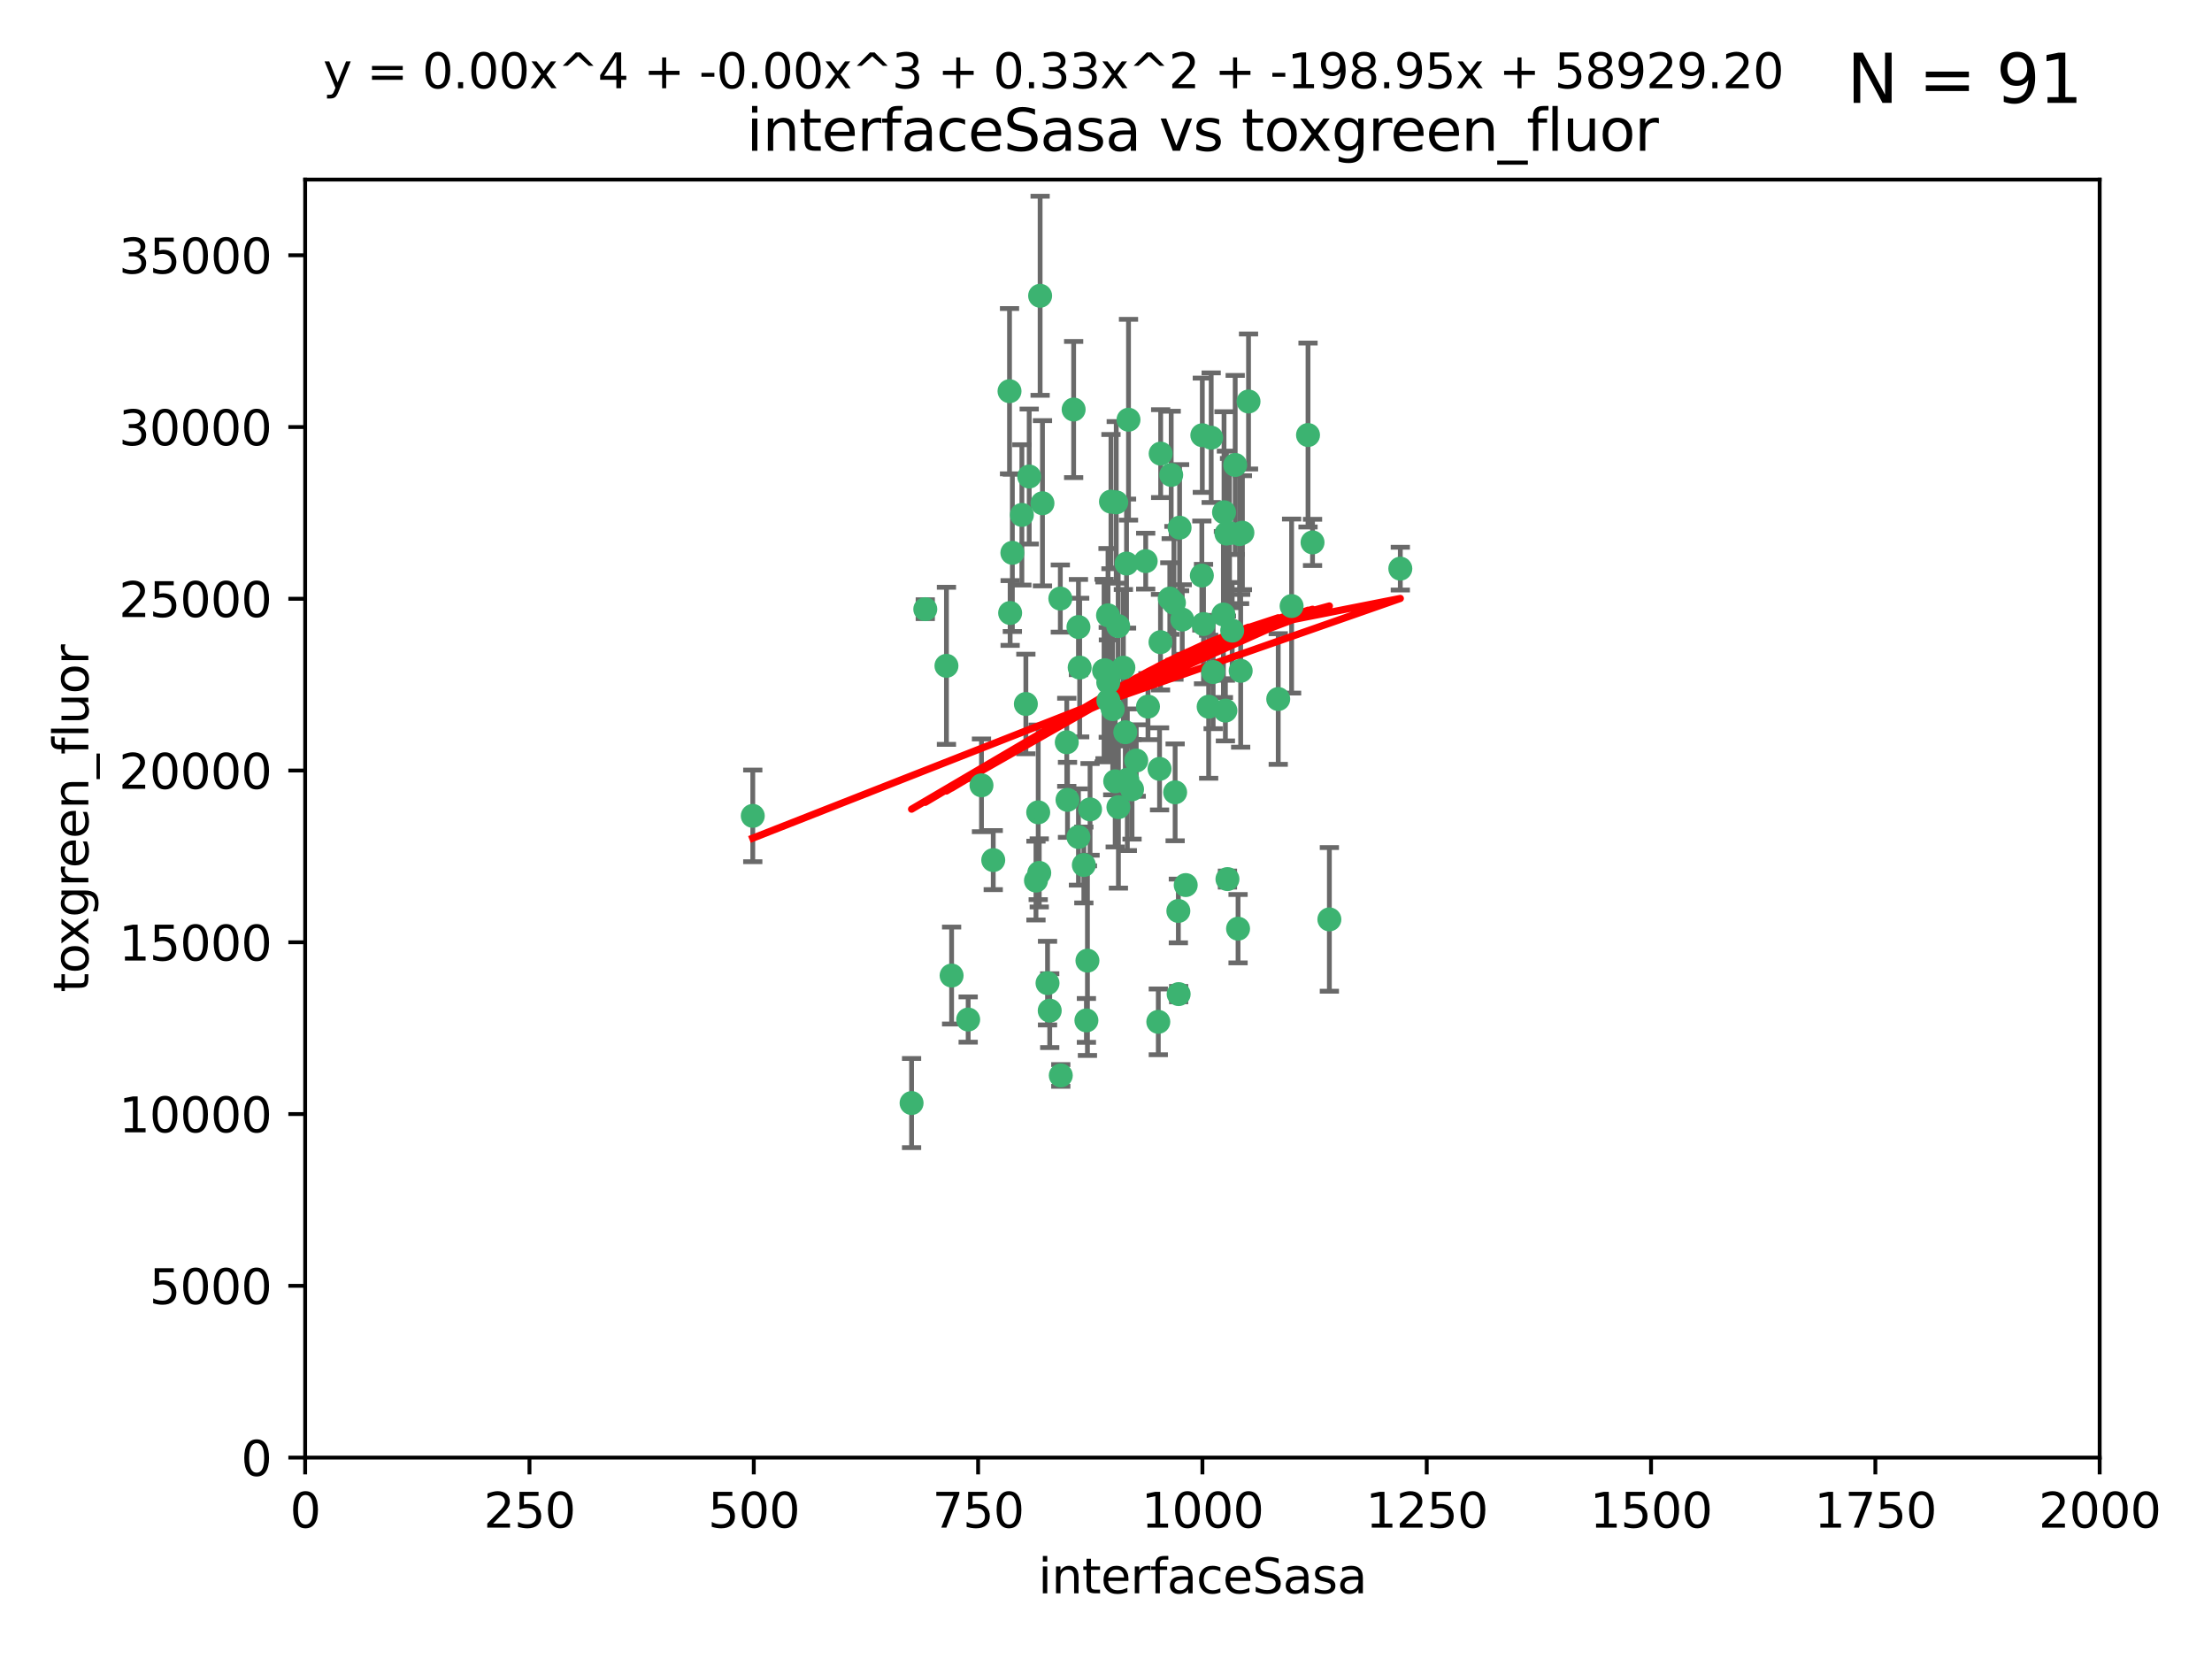 <?xml version="1.0" encoding="utf-8" standalone="no"?>
<!DOCTYPE svg PUBLIC "-//W3C//DTD SVG 1.1//EN"
  "http://www.w3.org/Graphics/SVG/1.1/DTD/svg11.dtd">
<svg xmlns:xlink="http://www.w3.org/1999/xlink" width="460.8pt" height="345.6pt" viewBox="0 0 460.8 345.6" xmlns="http://www.w3.org/2000/svg" version="1.1">
 <defs>
  <style type="text/css">*{stroke-linejoin: round; stroke-linecap: butt}</style>
 </defs>
 <g id="figure_1">
  <g id="patch_1">
   <path d="M 0 345.6 
L 460.8 345.6 
L 460.8 0 
L 0 0 
z
" style="fill: #ffffff"/>
  </g>
  <g id="axes_1">
   <g id="patch_2">
    <path d="M 63.571 303.64 
L 437.4 303.64 
L 437.4 37.411 
L 63.571 37.411 
z
" style="fill: #ffffff"/>
   </g>
   <g id="PathCollection_1">
    <defs>
     <path id="madb0718f6a" d="M 0 1.118 
C 0.297 1.118 0.581 1 0.791 0.791 
C 1 0.581 1.118 0.297 1.118 0 
C 1.118 -0.297 1 -0.581 0.791 -0.791 
C 0.581 -1 0.297 -1.118 0 -1.118 
C -0.297 -1.118 -0.581 -1 -0.791 -0.791 
C -1 -0.581 -1.118 -0.297 -1.118 0 
C -1.118 0.297 -1 0.581 -0.791 0.791 
C -0.581 1 -0.297 1.118 0 1.118 
z
" style="stroke: #3cb371"/>
    </defs>
    <g clip-path="url(#p9f26a25812)">
     <use xlink:href="#madb0718f6a" x="243.693" y="124.69" style="fill: #3cb371; stroke: #3cb371"/>
     <use xlink:href="#madb0718f6a" x="272.484" y="90.623" style="fill: #3cb371; stroke: #3cb371"/>
     <use xlink:href="#madb0718f6a" x="231.435" y="104.496" style="fill: #3cb371; stroke: #3cb371"/>
     <use xlink:href="#madb0718f6a" x="234.418" y="152.536" style="fill: #3cb371; stroke: #3cb371"/>
     <use xlink:href="#madb0718f6a" x="266.28" y="145.62" style="fill: #3cb371; stroke: #3cb371"/>
     <use xlink:href="#madb0718f6a" x="257.315" y="96.857" style="fill: #3cb371; stroke: #3cb371"/>
     <use xlink:href="#madb0718f6a" x="250.716" y="130.005" style="fill: #3cb371; stroke: #3cb371"/>
     <use xlink:href="#madb0718f6a" x="269.065" y="126.253" style="fill: #3cb371; stroke: #3cb371"/>
     <use xlink:href="#madb0718f6a" x="254.987" y="106.718" style="fill: #3cb371; stroke: #3cb371"/>
     <use xlink:href="#madb0718f6a" x="273.426" y="112.994" style="fill: #3cb371; stroke: #3cb371"/>
     <use xlink:href="#madb0718f6a" x="220.886" y="124.689" style="fill: #3cb371; stroke: #3cb371"/>
     <use xlink:href="#madb0718f6a" x="214.404" y="99.267" style="fill: #3cb371; stroke: #3cb371"/>
     <use xlink:href="#madb0718f6a" x="212.875" y="107.264" style="fill: #3cb371; stroke: #3cb371"/>
     <use xlink:href="#madb0718f6a" x="241.787" y="94.5" style="fill: #3cb371; stroke: #3cb371"/>
     <use xlink:href="#madb0718f6a" x="252.721" y="139.999" style="fill: #3cb371; stroke: #3cb371"/>
     <use xlink:href="#madb0718f6a" x="252.312" y="91.178" style="fill: #3cb371; stroke: #3cb371"/>
     <use xlink:href="#madb0718f6a" x="258.229" y="111.261" style="fill: #3cb371; stroke: #3cb371"/>
     <use xlink:href="#madb0718f6a" x="223.66" y="85.309" style="fill: #3cb371; stroke: #3cb371"/>
     <use xlink:href="#madb0718f6a" x="232.987" y="168.143" style="fill: #3cb371; stroke: #3cb371"/>
     <use xlink:href="#madb0718f6a" x="241.557" y="160.173" style="fill: #3cb371; stroke: #3cb371"/>
     <use xlink:href="#madb0718f6a" x="230.869" y="142.145" style="fill: #3cb371; stroke: #3cb371"/>
     <use xlink:href="#madb0718f6a" x="230.194" y="139.64" style="fill: #3cb371; stroke: #3cb371"/>
     <use xlink:href="#madb0718f6a" x="251.785" y="147.225" style="fill: #3cb371; stroke: #3cb371"/>
     <use xlink:href="#madb0718f6a" x="234.68" y="117.402" style="fill: #3cb371; stroke: #3cb371"/>
     <use xlink:href="#madb0718f6a" x="246.284" y="129.063" style="fill: #3cb371; stroke: #3cb371"/>
     <use xlink:href="#madb0718f6a" x="255.489" y="111.157" style="fill: #3cb371; stroke: #3cb371"/>
     <use xlink:href="#madb0718f6a" x="256.689" y="131.368" style="fill: #3cb371; stroke: #3cb371"/>
     <use xlink:href="#madb0718f6a" x="254.858" y="128.013" style="fill: #3cb371; stroke: #3cb371"/>
     <use xlink:href="#madb0718f6a" x="244.553" y="125.579" style="fill: #3cb371; stroke: #3cb371"/>
     <use xlink:href="#madb0718f6a" x="250.368" y="119.895" style="fill: #3cb371; stroke: #3cb371"/>
     <use xlink:href="#madb0718f6a" x="243.983" y="98.934" style="fill: #3cb371; stroke: #3cb371"/>
     <use xlink:href="#madb0718f6a" x="235.088" y="87.434" style="fill: #3cb371; stroke: #3cb371"/>
     <use xlink:href="#madb0718f6a" x="232.318" y="162.759" style="fill: #3cb371; stroke: #3cb371"/>
     <use xlink:href="#madb0718f6a" x="258.816" y="110.968" style="fill: #3cb371; stroke: #3cb371"/>
     <use xlink:href="#madb0718f6a" x="256.134" y="111.045" style="fill: #3cb371; stroke: #3cb371"/>
     <use xlink:href="#madb0718f6a" x="232.534" y="104.651" style="fill: #3cb371; stroke: #3cb371"/>
     <use xlink:href="#madb0718f6a" x="234.02" y="139.091" style="fill: #3cb371; stroke: #3cb371"/>
     <use xlink:href="#madb0718f6a" x="216.495" y="181.839" style="fill: #3cb371; stroke: #3cb371"/>
     <use xlink:href="#madb0718f6a" x="238.669" y="116.895" style="fill: #3cb371; stroke: #3cb371"/>
     <use xlink:href="#madb0718f6a" x="210.43" y="127.696" style="fill: #3cb371; stroke: #3cb371"/>
     <use xlink:href="#madb0718f6a" x="226.319" y="212.57" style="fill: #3cb371; stroke: #3cb371"/>
     <use xlink:href="#madb0718f6a" x="217.166" y="104.837" style="fill: #3cb371; stroke: #3cb371"/>
     <use xlink:href="#madb0718f6a" x="241.753" y="133.777" style="fill: #3cb371; stroke: #3cb371"/>
     <use xlink:href="#madb0718f6a" x="245.731" y="109.922" style="fill: #3cb371; stroke: #3cb371"/>
     <use xlink:href="#madb0718f6a" x="222.381" y="166.622" style="fill: #3cb371; stroke: #3cb371"/>
     <use xlink:href="#madb0718f6a" x="216.677" y="61.614" style="fill: #3cb371; stroke: #3cb371"/>
     <use xlink:href="#madb0718f6a" x="258.456" y="139.744" style="fill: #3cb371; stroke: #3cb371"/>
     <use xlink:href="#madb0718f6a" x="291.711" y="118.457" style="fill: #3cb371; stroke: #3cb371"/>
     <use xlink:href="#madb0718f6a" x="224.916" y="139.063" style="fill: #3cb371; stroke: #3cb371"/>
     <use xlink:href="#madb0718f6a" x="260.091" y="83.639" style="fill: #3cb371; stroke: #3cb371"/>
     <use xlink:href="#madb0718f6a" x="250.465" y="90.667" style="fill: #3cb371; stroke: #3cb371"/>
     <use xlink:href="#madb0718f6a" x="204.462" y="163.599" style="fill: #3cb371; stroke: #3cb371"/>
     <use xlink:href="#madb0718f6a" x="218.677" y="210.534" style="fill: #3cb371; stroke: #3cb371"/>
     <use xlink:href="#madb0718f6a" x="201.688" y="212.385" style="fill: #3cb371; stroke: #3cb371"/>
     <use xlink:href="#madb0718f6a" x="241.295" y="212.869" style="fill: #3cb371; stroke: #3cb371"/>
     <use xlink:href="#madb0718f6a" x="231.802" y="147.727" style="fill: #3cb371; stroke: #3cb371"/>
     <use xlink:href="#madb0718f6a" x="192.753" y="126.902" style="fill: #3cb371; stroke: #3cb371"/>
     <use xlink:href="#madb0718f6a" x="222.228" y="154.63" style="fill: #3cb371; stroke: #3cb371"/>
     <use xlink:href="#madb0718f6a" x="230.822" y="128.187" style="fill: #3cb371; stroke: #3cb371"/>
     <use xlink:href="#madb0718f6a" x="210.301" y="81.492" style="fill: #3cb371; stroke: #3cb371"/>
     <use xlink:href="#madb0718f6a" x="224.662" y="174.36" style="fill: #3cb371; stroke: #3cb371"/>
     <use xlink:href="#madb0718f6a" x="236.699" y="158.432" style="fill: #3cb371; stroke: #3cb371"/>
     <use xlink:href="#madb0718f6a" x="255.273" y="148.029" style="fill: #3cb371; stroke: #3cb371"/>
     <use xlink:href="#madb0718f6a" x="230.901" y="145.94" style="fill: #3cb371; stroke: #3cb371"/>
     <use xlink:href="#madb0718f6a" x="213.706" y="146.651" style="fill: #3cb371; stroke: #3cb371"/>
     <use xlink:href="#madb0718f6a" x="245.473" y="189.768" style="fill: #3cb371; stroke: #3cb371"/>
     <use xlink:href="#madb0718f6a" x="206.91" y="179.173" style="fill: #3cb371; stroke: #3cb371"/>
     <use xlink:href="#madb0718f6a" x="218.219" y="204.805" style="fill: #3cb371; stroke: #3cb371"/>
     <use xlink:href="#madb0718f6a" x="226.534" y="200.119" style="fill: #3cb371; stroke: #3cb371"/>
     <use xlink:href="#madb0718f6a" x="215.811" y="183.443" style="fill: #3cb371; stroke: #3cb371"/>
     <use xlink:href="#madb0718f6a" x="224.662" y="130.623" style="fill: #3cb371; stroke: #3cb371"/>
     <use xlink:href="#madb0718f6a" x="239.146" y="147.201" style="fill: #3cb371; stroke: #3cb371"/>
     <use xlink:href="#madb0718f6a" x="244.803" y="165.057" style="fill: #3cb371; stroke: #3cb371"/>
     <use xlink:href="#madb0718f6a" x="216.278" y="169.223" style="fill: #3cb371; stroke: #3cb371"/>
     <use xlink:href="#madb0718f6a" x="245.536" y="207.089" style="fill: #3cb371; stroke: #3cb371"/>
     <use xlink:href="#madb0718f6a" x="220.981" y="224.032" style="fill: #3cb371; stroke: #3cb371"/>
     <use xlink:href="#madb0718f6a" x="198.237" y="203.222" style="fill: #3cb371; stroke: #3cb371"/>
     <use xlink:href="#madb0718f6a" x="235.826" y="164.427" style="fill: #3cb371; stroke: #3cb371"/>
     <use xlink:href="#madb0718f6a" x="276.932" y="191.526" style="fill: #3cb371; stroke: #3cb371"/>
     <use xlink:href="#madb0718f6a" x="257.91" y="193.465" style="fill: #3cb371; stroke: #3cb371"/>
     <use xlink:href="#madb0718f6a" x="247.005" y="184.376" style="fill: #3cb371; stroke: #3cb371"/>
     <use xlink:href="#madb0718f6a" x="229.998" y="139.694" style="fill: #3cb371; stroke: #3cb371"/>
     <use xlink:href="#madb0718f6a" x="189.899" y="229.784" style="fill: #3cb371; stroke: #3cb371"/>
     <use xlink:href="#madb0718f6a" x="227.078" y="168.609" style="fill: #3cb371; stroke: #3cb371"/>
     <use xlink:href="#madb0718f6a" x="255.701" y="183.129" style="fill: #3cb371; stroke: #3cb371"/>
     <use xlink:href="#madb0718f6a" x="232.938" y="130.423" style="fill: #3cb371; stroke: #3cb371"/>
     <use xlink:href="#madb0718f6a" x="234.846" y="162.431" style="fill: #3cb371; stroke: #3cb371"/>
     <use xlink:href="#madb0718f6a" x="210.895" y="115.163" style="fill: #3cb371; stroke: #3cb371"/>
     <use xlink:href="#madb0718f6a" x="197.163" y="138.702" style="fill: #3cb371; stroke: #3cb371"/>
     <use xlink:href="#madb0718f6a" x="225.785" y="180.193" style="fill: #3cb371; stroke: #3cb371"/>
     <use xlink:href="#madb0718f6a" x="156.817" y="169.96" style="fill: #3cb371; stroke: #3cb371"/>
    </g>
   </g>
   <g id="matplotlib.axis_1">
    <g id="xtick_1">
     <g id="line2d_1">
      <defs>
       <path id="mc644c807f4" d="M 0 0 
L 0 3.5 
" style="stroke: #000000; stroke-width: 0.8"/>
      </defs>
      <g>
       <use xlink:href="#mc644c807f4" x="63.571" y="303.64" style="stroke: #000000; stroke-width: 0.8"/>
      </g>
     </g>
     <g id="text_1">
      <!-- 0 -->
      <g transform="translate(60.39 318.238)scale(0.1 -0.1)">
       <defs>
        <path id="DejaVuSans-30" d="M 2034 4250 
Q 1547 4250 1301 3770 
Q 1056 3291 1056 2328 
Q 1056 1369 1301 889 
Q 1547 409 2034 409 
Q 2525 409 2770 889 
Q 3016 1369 3016 2328 
Q 3016 3291 2770 3770 
Q 2525 4250 2034 4250 
z
M 2034 4750 
Q 2819 4750 3233 4129 
Q 3647 3509 3647 2328 
Q 3647 1150 3233 529 
Q 2819 -91 2034 -91 
Q 1250 -91 836 529 
Q 422 1150 422 2328 
Q 422 3509 836 4129 
Q 1250 4750 2034 4750 
z
" transform="scale(0.016)"/>
       </defs>
       <use xlink:href="#DejaVuSans-30"/>
      </g>
     </g>
    </g>
    <g id="xtick_2">
     <g id="line2d_2">
      <g>
       <use xlink:href="#mc644c807f4" x="110.3" y="303.64" style="stroke: #000000; stroke-width: 0.8"/>
      </g>
     </g>
     <g id="text_2">
      <!-- 250 -->
      <g transform="translate(100.756 318.238)scale(0.1 -0.1)">
       <defs>
        <path id="DejaVuSans-32" d="M 1228 531 
L 3431 531 
L 3431 0 
L 469 0 
L 469 531 
Q 828 903 1448 1529 
Q 2069 2156 2228 2338 
Q 2531 2678 2651 2914 
Q 2772 3150 2772 3378 
Q 2772 3750 2511 3984 
Q 2250 4219 1831 4219 
Q 1534 4219 1204 4116 
Q 875 4013 500 3803 
L 500 4441 
Q 881 4594 1212 4672 
Q 1544 4750 1819 4750 
Q 2544 4750 2975 4387 
Q 3406 4025 3406 3419 
Q 3406 3131 3298 2873 
Q 3191 2616 2906 2266 
Q 2828 2175 2409 1742 
Q 1991 1309 1228 531 
z
" transform="scale(0.016)"/>
        <path id="DejaVuSans-35" d="M 691 4666 
L 3169 4666 
L 3169 4134 
L 1269 4134 
L 1269 2991 
Q 1406 3038 1543 3061 
Q 1681 3084 1819 3084 
Q 2600 3084 3056 2656 
Q 3513 2228 3513 1497 
Q 3513 744 3044 326 
Q 2575 -91 1722 -91 
Q 1428 -91 1123 -41 
Q 819 9 494 109 
L 494 744 
Q 775 591 1075 516 
Q 1375 441 1709 441 
Q 2250 441 2565 725 
Q 2881 1009 2881 1497 
Q 2881 1984 2565 2268 
Q 2250 2553 1709 2553 
Q 1456 2553 1204 2497 
Q 953 2441 691 2322 
L 691 4666 
z
" transform="scale(0.016)"/>
       </defs>
       <use xlink:href="#DejaVuSans-32"/>
       <use xlink:href="#DejaVuSans-35" x="63.623"/>
       <use xlink:href="#DejaVuSans-30" x="127.246"/>
      </g>
     </g>
    </g>
    <g id="xtick_3">
     <g id="line2d_3">
      <g>
       <use xlink:href="#mc644c807f4" x="157.028" y="303.64" style="stroke: #000000; stroke-width: 0.8"/>
      </g>
     </g>
     <g id="text_3">
      <!-- 500 -->
      <g transform="translate(147.485 318.238)scale(0.1 -0.1)">
       <use xlink:href="#DejaVuSans-35"/>
       <use xlink:href="#DejaVuSans-30" x="63.623"/>
       <use xlink:href="#DejaVuSans-30" x="127.246"/>
      </g>
     </g>
    </g>
    <g id="xtick_4">
     <g id="line2d_4">
      <g>
       <use xlink:href="#mc644c807f4" x="203.757" y="303.64" style="stroke: #000000; stroke-width: 0.8"/>
      </g>
     </g>
     <g id="text_4">
      <!-- 750 -->
      <g transform="translate(194.213 318.238)scale(0.1 -0.1)">
       <defs>
        <path id="DejaVuSans-37" d="M 525 4666 
L 3525 4666 
L 3525 4397 
L 1831 0 
L 1172 0 
L 2766 4134 
L 525 4134 
L 525 4666 
z
" transform="scale(0.016)"/>
       </defs>
       <use xlink:href="#DejaVuSans-37"/>
       <use xlink:href="#DejaVuSans-35" x="63.623"/>
       <use xlink:href="#DejaVuSans-30" x="127.246"/>
      </g>
     </g>
    </g>
    <g id="xtick_5">
     <g id="line2d_5">
      <g>
       <use xlink:href="#mc644c807f4" x="250.486" y="303.64" style="stroke: #000000; stroke-width: 0.8"/>
      </g>
     </g>
     <g id="text_5">
      <!-- 1000 -->
      <g transform="translate(237.761 318.238)scale(0.1 -0.1)">
       <defs>
        <path id="DejaVuSans-31" d="M 794 531 
L 1825 531 
L 1825 4091 
L 703 3866 
L 703 4441 
L 1819 4666 
L 2450 4666 
L 2450 531 
L 3481 531 
L 3481 0 
L 794 0 
L 794 531 
z
" transform="scale(0.016)"/>
       </defs>
       <use xlink:href="#DejaVuSans-31"/>
       <use xlink:href="#DejaVuSans-30" x="63.623"/>
       <use xlink:href="#DejaVuSans-30" x="127.246"/>
       <use xlink:href="#DejaVuSans-30" x="190.869"/>
      </g>
     </g>
    </g>
    <g id="xtick_6">
     <g id="line2d_6">
      <g>
       <use xlink:href="#mc644c807f4" x="297.214" y="303.64" style="stroke: #000000; stroke-width: 0.8"/>
      </g>
     </g>
     <g id="text_6">
      <!-- 1250 -->
      <g transform="translate(284.489 318.238)scale(0.1 -0.1)">
       <use xlink:href="#DejaVuSans-31"/>
       <use xlink:href="#DejaVuSans-32" x="63.623"/>
       <use xlink:href="#DejaVuSans-35" x="127.246"/>
       <use xlink:href="#DejaVuSans-30" x="190.869"/>
      </g>
     </g>
    </g>
    <g id="xtick_7">
     <g id="line2d_7">
      <g>
       <use xlink:href="#mc644c807f4" x="343.943" y="303.64" style="stroke: #000000; stroke-width: 0.8"/>
      </g>
     </g>
     <g id="text_7">
      <!-- 1500 -->
      <g transform="translate(331.218 318.238)scale(0.1 -0.1)">
       <use xlink:href="#DejaVuSans-31"/>
       <use xlink:href="#DejaVuSans-35" x="63.623"/>
       <use xlink:href="#DejaVuSans-30" x="127.246"/>
       <use xlink:href="#DejaVuSans-30" x="190.869"/>
      </g>
     </g>
    </g>
    <g id="xtick_8">
     <g id="line2d_8">
      <g>
       <use xlink:href="#mc644c807f4" x="390.671" y="303.64" style="stroke: #000000; stroke-width: 0.8"/>
      </g>
     </g>
     <g id="text_8">
      <!-- 1750 -->
      <g transform="translate(377.946 318.238)scale(0.1 -0.1)">
       <use xlink:href="#DejaVuSans-31"/>
       <use xlink:href="#DejaVuSans-37" x="63.623"/>
       <use xlink:href="#DejaVuSans-35" x="127.246"/>
       <use xlink:href="#DejaVuSans-30" x="190.869"/>
      </g>
     </g>
    </g>
    <g id="xtick_9">
     <g id="line2d_9">
      <g>
       <use xlink:href="#mc644c807f4" x="437.4" y="303.64" style="stroke: #000000; stroke-width: 0.8"/>
      </g>
     </g>
     <g id="text_9">
      <!-- 2000 -->
      <g transform="translate(424.675 318.238)scale(0.1 -0.1)">
       <use xlink:href="#DejaVuSans-32"/>
       <use xlink:href="#DejaVuSans-30" x="63.623"/>
       <use xlink:href="#DejaVuSans-30" x="127.246"/>
       <use xlink:href="#DejaVuSans-30" x="190.869"/>
      </g>
     </g>
    </g>
    <g id="text_10">
     <!-- interfaceSasa -->
     <g transform="translate(216.279 331.917)scale(0.1 -0.1)">
      <defs>
       <path id="DejaVuSans-69" d="M 603 3500 
L 1178 3500 
L 1178 0 
L 603 0 
L 603 3500 
z
M 603 4863 
L 1178 4863 
L 1178 4134 
L 603 4134 
L 603 4863 
z
" transform="scale(0.016)"/>
       <path id="DejaVuSans-6e" d="M 3513 2113 
L 3513 0 
L 2938 0 
L 2938 2094 
Q 2938 2591 2744 2837 
Q 2550 3084 2163 3084 
Q 1697 3084 1428 2787 
Q 1159 2491 1159 1978 
L 1159 0 
L 581 0 
L 581 3500 
L 1159 3500 
L 1159 2956 
Q 1366 3272 1645 3428 
Q 1925 3584 2291 3584 
Q 2894 3584 3203 3211 
Q 3513 2838 3513 2113 
z
" transform="scale(0.016)"/>
       <path id="DejaVuSans-74" d="M 1172 4494 
L 1172 3500 
L 2356 3500 
L 2356 3053 
L 1172 3053 
L 1172 1153 
Q 1172 725 1289 603 
Q 1406 481 1766 481 
L 2356 481 
L 2356 0 
L 1766 0 
Q 1100 0 847 248 
Q 594 497 594 1153 
L 594 3053 
L 172 3053 
L 172 3500 
L 594 3500 
L 594 4494 
L 1172 4494 
z
" transform="scale(0.016)"/>
       <path id="DejaVuSans-65" d="M 3597 1894 
L 3597 1613 
L 953 1613 
Q 991 1019 1311 708 
Q 1631 397 2203 397 
Q 2534 397 2845 478 
Q 3156 559 3463 722 
L 3463 178 
Q 3153 47 2828 -22 
Q 2503 -91 2169 -91 
Q 1331 -91 842 396 
Q 353 884 353 1716 
Q 353 2575 817 3079 
Q 1281 3584 2069 3584 
Q 2775 3584 3186 3129 
Q 3597 2675 3597 1894 
z
M 3022 2063 
Q 3016 2534 2758 2815 
Q 2500 3097 2075 3097 
Q 1594 3097 1305 2825 
Q 1016 2553 972 2059 
L 3022 2063 
z
" transform="scale(0.016)"/>
       <path id="DejaVuSans-72" d="M 2631 2963 
Q 2534 3019 2420 3045 
Q 2306 3072 2169 3072 
Q 1681 3072 1420 2755 
Q 1159 2438 1159 1844 
L 1159 0 
L 581 0 
L 581 3500 
L 1159 3500 
L 1159 2956 
Q 1341 3275 1631 3429 
Q 1922 3584 2338 3584 
Q 2397 3584 2469 3576 
Q 2541 3569 2628 3553 
L 2631 2963 
z
" transform="scale(0.016)"/>
       <path id="DejaVuSans-66" d="M 2375 4863 
L 2375 4384 
L 1825 4384 
Q 1516 4384 1395 4259 
Q 1275 4134 1275 3809 
L 1275 3500 
L 2222 3500 
L 2222 3053 
L 1275 3053 
L 1275 0 
L 697 0 
L 697 3053 
L 147 3053 
L 147 3500 
L 697 3500 
L 697 3744 
Q 697 4328 969 4595 
Q 1241 4863 1831 4863 
L 2375 4863 
z
" transform="scale(0.016)"/>
       <path id="DejaVuSans-61" d="M 2194 1759 
Q 1497 1759 1228 1600 
Q 959 1441 959 1056 
Q 959 750 1161 570 
Q 1363 391 1709 391 
Q 2188 391 2477 730 
Q 2766 1069 2766 1631 
L 2766 1759 
L 2194 1759 
z
M 3341 1997 
L 3341 0 
L 2766 0 
L 2766 531 
Q 2569 213 2275 61 
Q 1981 -91 1556 -91 
Q 1019 -91 701 211 
Q 384 513 384 1019 
Q 384 1609 779 1909 
Q 1175 2209 1959 2209 
L 2766 2209 
L 2766 2266 
Q 2766 2663 2505 2880 
Q 2244 3097 1772 3097 
Q 1472 3097 1187 3025 
Q 903 2953 641 2809 
L 641 3341 
Q 956 3463 1253 3523 
Q 1550 3584 1831 3584 
Q 2591 3584 2966 3190 
Q 3341 2797 3341 1997 
z
" transform="scale(0.016)"/>
       <path id="DejaVuSans-63" d="M 3122 3366 
L 3122 2828 
Q 2878 2963 2633 3030 
Q 2388 3097 2138 3097 
Q 1578 3097 1268 2742 
Q 959 2388 959 1747 
Q 959 1106 1268 751 
Q 1578 397 2138 397 
Q 2388 397 2633 464 
Q 2878 531 3122 666 
L 3122 134 
Q 2881 22 2623 -34 
Q 2366 -91 2075 -91 
Q 1284 -91 818 406 
Q 353 903 353 1747 
Q 353 2603 823 3093 
Q 1294 3584 2113 3584 
Q 2378 3584 2631 3529 
Q 2884 3475 3122 3366 
z
" transform="scale(0.016)"/>
       <path id="DejaVuSans-53" d="M 3425 4513 
L 3425 3897 
Q 3066 4069 2747 4153 
Q 2428 4238 2131 4238 
Q 1616 4238 1336 4038 
Q 1056 3838 1056 3469 
Q 1056 3159 1242 3001 
Q 1428 2844 1947 2747 
L 2328 2669 
Q 3034 2534 3370 2195 
Q 3706 1856 3706 1288 
Q 3706 609 3251 259 
Q 2797 -91 1919 -91 
Q 1588 -91 1214 -16 
Q 841 59 441 206 
L 441 856 
Q 825 641 1194 531 
Q 1563 422 1919 422 
Q 2459 422 2753 634 
Q 3047 847 3047 1241 
Q 3047 1584 2836 1778 
Q 2625 1972 2144 2069 
L 1759 2144 
Q 1053 2284 737 2584 
Q 422 2884 422 3419 
Q 422 4038 858 4394 
Q 1294 4750 2059 4750 
Q 2388 4750 2728 4690 
Q 3069 4631 3425 4513 
z
" transform="scale(0.016)"/>
       <path id="DejaVuSans-73" d="M 2834 3397 
L 2834 2853 
Q 2591 2978 2328 3040 
Q 2066 3103 1784 3103 
Q 1356 3103 1142 2972 
Q 928 2841 928 2578 
Q 928 2378 1081 2264 
Q 1234 2150 1697 2047 
L 1894 2003 
Q 2506 1872 2764 1633 
Q 3022 1394 3022 966 
Q 3022 478 2636 193 
Q 2250 -91 1575 -91 
Q 1294 -91 989 -36 
Q 684 19 347 128 
L 347 722 
Q 666 556 975 473 
Q 1284 391 1588 391 
Q 1994 391 2212 530 
Q 2431 669 2431 922 
Q 2431 1156 2273 1281 
Q 2116 1406 1581 1522 
L 1381 1569 
Q 847 1681 609 1914 
Q 372 2147 372 2553 
Q 372 3047 722 3315 
Q 1072 3584 1716 3584 
Q 2034 3584 2315 3537 
Q 2597 3491 2834 3397 
z
" transform="scale(0.016)"/>
      </defs>
      <use xlink:href="#DejaVuSans-69"/>
      <use xlink:href="#DejaVuSans-6e" x="27.783"/>
      <use xlink:href="#DejaVuSans-74" x="91.162"/>
      <use xlink:href="#DejaVuSans-65" x="130.371"/>
      <use xlink:href="#DejaVuSans-72" x="191.895"/>
      <use xlink:href="#DejaVuSans-66" x="233.008"/>
      <use xlink:href="#DejaVuSans-61" x="268.213"/>
      <use xlink:href="#DejaVuSans-63" x="329.492"/>
      <use xlink:href="#DejaVuSans-65" x="384.473"/>
      <use xlink:href="#DejaVuSans-53" x="445.996"/>
      <use xlink:href="#DejaVuSans-61" x="509.473"/>
      <use xlink:href="#DejaVuSans-73" x="570.752"/>
      <use xlink:href="#DejaVuSans-61" x="622.852"/>
     </g>
    </g>
   </g>
   <g id="matplotlib.axis_2">
    <g id="ytick_1">
     <g id="line2d_10">
      <defs>
       <path id="m369079d980" d="M 0 0 
L -3.5 0 
" style="stroke: #000000; stroke-width: 0.8"/>
      </defs>
      <g>
       <use xlink:href="#m369079d980" x="63.571" y="303.64" style="stroke: #000000; stroke-width: 0.8"/>
      </g>
     </g>
     <g id="text_11">
      <!-- 0 -->
      <g transform="translate(50.209 307.439)scale(0.1 -0.1)">
       <use xlink:href="#DejaVuSans-30"/>
      </g>
     </g>
    </g>
    <g id="ytick_2">
     <g id="line2d_11">
      <g>
       <use xlink:href="#m369079d980" x="63.571" y="267.859" style="stroke: #000000; stroke-width: 0.8"/>
      </g>
     </g>
     <g id="text_12">
      <!-- 5000 -->
      <g transform="translate(31.121 271.658)scale(0.1 -0.1)">
       <use xlink:href="#DejaVuSans-35"/>
       <use xlink:href="#DejaVuSans-30" x="63.623"/>
       <use xlink:href="#DejaVuSans-30" x="127.246"/>
       <use xlink:href="#DejaVuSans-30" x="190.869"/>
      </g>
     </g>
    </g>
    <g id="ytick_3">
     <g id="line2d_12">
      <g>
       <use xlink:href="#m369079d980" x="63.571" y="232.078" style="stroke: #000000; stroke-width: 0.8"/>
      </g>
     </g>
     <g id="text_13">
      <!-- 10000 -->
      <g transform="translate(24.759 235.878)scale(0.1 -0.1)">
       <use xlink:href="#DejaVuSans-31"/>
       <use xlink:href="#DejaVuSans-30" x="63.623"/>
       <use xlink:href="#DejaVuSans-30" x="127.246"/>
       <use xlink:href="#DejaVuSans-30" x="190.869"/>
       <use xlink:href="#DejaVuSans-30" x="254.492"/>
      </g>
     </g>
    </g>
    <g id="ytick_4">
     <g id="line2d_13">
      <g>
       <use xlink:href="#m369079d980" x="63.571" y="196.298" style="stroke: #000000; stroke-width: 0.8"/>
      </g>
     </g>
     <g id="text_14">
      <!-- 15000 -->
      <g transform="translate(24.759 200.097)scale(0.1 -0.1)">
       <use xlink:href="#DejaVuSans-31"/>
       <use xlink:href="#DejaVuSans-35" x="63.623"/>
       <use xlink:href="#DejaVuSans-30" x="127.246"/>
       <use xlink:href="#DejaVuSans-30" x="190.869"/>
       <use xlink:href="#DejaVuSans-30" x="254.492"/>
      </g>
     </g>
    </g>
    <g id="ytick_5">
     <g id="line2d_14">
      <g>
       <use xlink:href="#m369079d980" x="63.571" y="160.517" style="stroke: #000000; stroke-width: 0.8"/>
      </g>
     </g>
     <g id="text_15">
      <!-- 20000 -->
      <g transform="translate(24.759 164.316)scale(0.1 -0.1)">
       <use xlink:href="#DejaVuSans-32"/>
       <use xlink:href="#DejaVuSans-30" x="63.623"/>
       <use xlink:href="#DejaVuSans-30" x="127.246"/>
       <use xlink:href="#DejaVuSans-30" x="190.869"/>
       <use xlink:href="#DejaVuSans-30" x="254.492"/>
      </g>
     </g>
    </g>
    <g id="ytick_6">
     <g id="line2d_15">
      <g>
       <use xlink:href="#m369079d980" x="63.571" y="124.736" style="stroke: #000000; stroke-width: 0.8"/>
      </g>
     </g>
     <g id="text_16">
      <!-- 25000 -->
      <g transform="translate(24.759 128.535)scale(0.1 -0.1)">
       <use xlink:href="#DejaVuSans-32"/>
       <use xlink:href="#DejaVuSans-35" x="63.623"/>
       <use xlink:href="#DejaVuSans-30" x="127.246"/>
       <use xlink:href="#DejaVuSans-30" x="190.869"/>
       <use xlink:href="#DejaVuSans-30" x="254.492"/>
      </g>
     </g>
    </g>
    <g id="ytick_7">
     <g id="line2d_16">
      <g>
       <use xlink:href="#m369079d980" x="63.571" y="88.955" style="stroke: #000000; stroke-width: 0.8"/>
      </g>
     </g>
     <g id="text_17">
      <!-- 30000 -->
      <g transform="translate(24.759 92.754)scale(0.1 -0.1)">
       <defs>
        <path id="DejaVuSans-33" d="M 2597 2516 
Q 3050 2419 3304 2112 
Q 3559 1806 3559 1356 
Q 3559 666 3084 287 
Q 2609 -91 1734 -91 
Q 1441 -91 1130 -33 
Q 819 25 488 141 
L 488 750 
Q 750 597 1062 519 
Q 1375 441 1716 441 
Q 2309 441 2620 675 
Q 2931 909 2931 1356 
Q 2931 1769 2642 2001 
Q 2353 2234 1838 2234 
L 1294 2234 
L 1294 2753 
L 1863 2753 
Q 2328 2753 2575 2939 
Q 2822 3125 2822 3475 
Q 2822 3834 2567 4026 
Q 2313 4219 1838 4219 
Q 1578 4219 1281 4162 
Q 984 4106 628 3988 
L 628 4550 
Q 988 4650 1302 4700 
Q 1616 4750 1894 4750 
Q 2613 4750 3031 4423 
Q 3450 4097 3450 3541 
Q 3450 3153 3228 2886 
Q 3006 2619 2597 2516 
z
" transform="scale(0.016)"/>
       </defs>
       <use xlink:href="#DejaVuSans-33"/>
       <use xlink:href="#DejaVuSans-30" x="63.623"/>
       <use xlink:href="#DejaVuSans-30" x="127.246"/>
       <use xlink:href="#DejaVuSans-30" x="190.869"/>
       <use xlink:href="#DejaVuSans-30" x="254.492"/>
      </g>
     </g>
    </g>
    <g id="ytick_8">
     <g id="line2d_17">
      <g>
       <use xlink:href="#m369079d980" x="63.571" y="53.174" style="stroke: #000000; stroke-width: 0.8"/>
      </g>
     </g>
     <g id="text_18">
      <!-- 35000 -->
      <g transform="translate(24.759 56.974)scale(0.1 -0.1)">
       <use xlink:href="#DejaVuSans-33"/>
       <use xlink:href="#DejaVuSans-35" x="63.623"/>
       <use xlink:href="#DejaVuSans-30" x="127.246"/>
       <use xlink:href="#DejaVuSans-30" x="190.869"/>
       <use xlink:href="#DejaVuSans-30" x="254.492"/>
      </g>
     </g>
    </g>
    <g id="text_19">
     <!-- toxgreen_fluor -->
     <g transform="translate(18.401 206.72)rotate(-90)scale(0.1 -0.1)">
      <defs>
       <path id="DejaVuSans-6f" d="M 1959 3097 
Q 1497 3097 1228 2736 
Q 959 2375 959 1747 
Q 959 1119 1226 758 
Q 1494 397 1959 397 
Q 2419 397 2687 759 
Q 2956 1122 2956 1747 
Q 2956 2369 2687 2733 
Q 2419 3097 1959 3097 
z
M 1959 3584 
Q 2709 3584 3137 3096 
Q 3566 2609 3566 1747 
Q 3566 888 3137 398 
Q 2709 -91 1959 -91 
Q 1206 -91 779 398 
Q 353 888 353 1747 
Q 353 2609 779 3096 
Q 1206 3584 1959 3584 
z
" transform="scale(0.016)"/>
       <path id="DejaVuSans-78" d="M 3513 3500 
L 2247 1797 
L 3578 0 
L 2900 0 
L 1881 1375 
L 863 0 
L 184 0 
L 1544 1831 
L 300 3500 
L 978 3500 
L 1906 2253 
L 2834 3500 
L 3513 3500 
z
" transform="scale(0.016)"/>
       <path id="DejaVuSans-67" d="M 2906 1791 
Q 2906 2416 2648 2759 
Q 2391 3103 1925 3103 
Q 1463 3103 1205 2759 
Q 947 2416 947 1791 
Q 947 1169 1205 825 
Q 1463 481 1925 481 
Q 2391 481 2648 825 
Q 2906 1169 2906 1791 
z
M 3481 434 
Q 3481 -459 3084 -895 
Q 2688 -1331 1869 -1331 
Q 1566 -1331 1297 -1286 
Q 1028 -1241 775 -1147 
L 775 -588 
Q 1028 -725 1275 -790 
Q 1522 -856 1778 -856 
Q 2344 -856 2625 -561 
Q 2906 -266 2906 331 
L 2906 616 
Q 2728 306 2450 153 
Q 2172 0 1784 0 
Q 1141 0 747 490 
Q 353 981 353 1791 
Q 353 2603 747 3093 
Q 1141 3584 1784 3584 
Q 2172 3584 2450 3431 
Q 2728 3278 2906 2969 
L 2906 3500 
L 3481 3500 
L 3481 434 
z
" transform="scale(0.016)"/>
       <path id="DejaVuSans-5f" d="M 3263 -1063 
L 3263 -1509 
L -63 -1509 
L -63 -1063 
L 3263 -1063 
z
" transform="scale(0.016)"/>
       <path id="DejaVuSans-6c" d="M 603 4863 
L 1178 4863 
L 1178 0 
L 603 0 
L 603 4863 
z
" transform="scale(0.016)"/>
       <path id="DejaVuSans-75" d="M 544 1381 
L 544 3500 
L 1119 3500 
L 1119 1403 
Q 1119 906 1312 657 
Q 1506 409 1894 409 
Q 2359 409 2629 706 
Q 2900 1003 2900 1516 
L 2900 3500 
L 3475 3500 
L 3475 0 
L 2900 0 
L 2900 538 
Q 2691 219 2414 64 
Q 2138 -91 1772 -91 
Q 1169 -91 856 284 
Q 544 659 544 1381 
z
M 1991 3584 
L 1991 3584 
z
" transform="scale(0.016)"/>
      </defs>
      <use xlink:href="#DejaVuSans-74"/>
      <use xlink:href="#DejaVuSans-6f" x="39.209"/>
      <use xlink:href="#DejaVuSans-78" x="97.266"/>
      <use xlink:href="#DejaVuSans-67" x="156.445"/>
      <use xlink:href="#DejaVuSans-72" x="219.922"/>
      <use xlink:href="#DejaVuSans-65" x="258.785"/>
      <use xlink:href="#DejaVuSans-65" x="320.309"/>
      <use xlink:href="#DejaVuSans-6e" x="381.832"/>
      <use xlink:href="#DejaVuSans-5f" x="445.211"/>
      <use xlink:href="#DejaVuSans-66" x="495.211"/>
      <use xlink:href="#DejaVuSans-6c" x="530.416"/>
      <use xlink:href="#DejaVuSans-75" x="558.199"/>
      <use xlink:href="#DejaVuSans-6f" x="621.578"/>
      <use xlink:href="#DejaVuSans-72" x="682.76"/>
     </g>
    </g>
   </g>
   <g id="LineCollection_1">
    <path d="M 243.693 132.143 
L 243.693 117.237 
" clip-path="url(#p9f26a25812)" style="fill: none; stroke: #696969"/>
    <path d="M 272.484 109.781 
L 272.484 71.466 
" clip-path="url(#p9f26a25812)" style="fill: none; stroke: #696969"/>
    <path d="M 231.435 118.477 
L 231.435 90.515 
" clip-path="url(#p9f26a25812)" style="fill: none; stroke: #696969"/>
    <path d="M 234.418 166.039 
L 234.418 139.033 
" clip-path="url(#p9f26a25812)" style="fill: none; stroke: #696969"/>
    <path d="M 266.28 159.229 
L 266.28 132.011 
" clip-path="url(#p9f26a25812)" style="fill: none; stroke: #696969"/>
    <path d="M 257.315 115.505 
L 257.315 78.209 
" clip-path="url(#p9f26a25812)" style="fill: none; stroke: #696969"/>
    <path d="M 250.716 142.442 
L 250.716 117.567 
" clip-path="url(#p9f26a25812)" style="fill: none; stroke: #696969"/>
    <path d="M 269.065 144.376 
L 269.065 108.13 
" clip-path="url(#p9f26a25812)" style="fill: none; stroke: #696969"/>
    <path d="M 254.987 127.664 
L 254.987 85.772 
" clip-path="url(#p9f26a25812)" style="fill: none; stroke: #696969"/>
    <path d="M 273.426 117.812 
L 273.426 108.176 
" clip-path="url(#p9f26a25812)" style="fill: none; stroke: #696969"/>
    <path d="M 220.886 131.683 
L 220.886 117.696 
" clip-path="url(#p9f26a25812)" style="fill: none; stroke: #696969"/>
    <path d="M 214.404 113.322 
L 214.404 85.213 
" clip-path="url(#p9f26a25812)" style="fill: none; stroke: #696969"/>
    <path d="M 212.875 121.88 
L 212.875 92.647 
" clip-path="url(#p9f26a25812)" style="fill: none; stroke: #696969"/>
    <path d="M 241.787 103.651 
L 241.787 85.348 
" clip-path="url(#p9f26a25812)" style="fill: none; stroke: #696969"/>
    <path d="M 252.721 151.798 
L 252.721 128.2 
" clip-path="url(#p9f26a25812)" style="fill: none; stroke: #696969"/>
    <path d="M 252.312 104.675 
L 252.312 77.682 
" clip-path="url(#p9f26a25812)" style="fill: none; stroke: #696969"/>
    <path d="M 258.229 125.753 
L 258.229 96.768 
" clip-path="url(#p9f26a25812)" style="fill: none; stroke: #696969"/>
    <path d="M 223.66 99.491 
L 223.66 71.128 
" clip-path="url(#p9f26a25812)" style="fill: none; stroke: #696969"/>
    <path d="M 232.987 185.006 
L 232.987 151.281 
" clip-path="url(#p9f26a25812)" style="fill: none; stroke: #696969"/>
    <path d="M 241.557 168.723 
L 241.557 151.623 
" clip-path="url(#p9f26a25812)" style="fill: none; stroke: #696969"/>
    <path d="M 230.869 153.587 
L 230.869 130.704 
" clip-path="url(#p9f26a25812)" style="fill: none; stroke: #696969"/>
    <path d="M 230.194 158.046 
L 230.194 121.234 
" clip-path="url(#p9f26a25812)" style="fill: none; stroke: #696969"/>
    <path d="M 251.785 162.121 
L 251.785 132.33 
" clip-path="url(#p9f26a25812)" style="fill: none; stroke: #696969"/>
    <path d="M 234.68 130.841 
L 234.68 103.963 
" clip-path="url(#p9f26a25812)" style="fill: none; stroke: #696969"/>
    <path d="M 246.284 136.31 
L 246.284 121.816 
" clip-path="url(#p9f26a25812)" style="fill: none; stroke: #696969"/>
    <path d="M 255.489 128.336 
L 255.489 93.979 
" clip-path="url(#p9f26a25812)" style="fill: none; stroke: #696969"/>
    <path d="M 256.689 141.39 
L 256.689 121.347 
" clip-path="url(#p9f26a25812)" style="fill: none; stroke: #696969"/>
    <path d="M 254.858 145.305 
L 254.858 110.721 
" clip-path="url(#p9f26a25812)" style="fill: none; stroke: #696969"/>
    <path d="M 244.553 141.497 
L 244.553 109.662 
" clip-path="url(#p9f26a25812)" style="fill: none; stroke: #696969"/>
    <path d="M 250.368 131.252 
L 250.368 108.538 
" clip-path="url(#p9f26a25812)" style="fill: none; stroke: #696969"/>
    <path d="M 243.983 112.206 
L 243.983 85.663 
" clip-path="url(#p9f26a25812)" style="fill: none; stroke: #696969"/>
    <path d="M 235.088 108.351 
L 235.088 66.517 
" clip-path="url(#p9f26a25812)" style="fill: none; stroke: #696969"/>
    <path d="M 232.318 176.439 
L 232.318 149.08 
" clip-path="url(#p9f26a25812)" style="fill: none; stroke: #696969"/>
    <path d="M 258.816 122.844 
L 258.816 99.093 
" clip-path="url(#p9f26a25812)" style="fill: none; stroke: #696969"/>
    <path d="M 256.134 126.588 
L 256.134 95.502 
" clip-path="url(#p9f26a25812)" style="fill: none; stroke: #696969"/>
    <path d="M 232.534 121.481 
L 232.534 87.821 
" clip-path="url(#p9f26a25812)" style="fill: none; stroke: #696969"/>
    <path d="M 234.02 155.38 
L 234.02 122.802 
" clip-path="url(#p9f26a25812)" style="fill: none; stroke: #696969"/>
    <path d="M 216.495 188.932 
L 216.495 174.746 
" clip-path="url(#p9f26a25812)" style="fill: none; stroke: #696969"/>
    <path d="M 238.669 122.714 
L 238.669 111.075 
" clip-path="url(#p9f26a25812)" style="fill: none; stroke: #696969"/>
    <path d="M 210.43 134.441 
L 210.43 120.951 
" clip-path="url(#p9f26a25812)" style="fill: none; stroke: #696969"/>
    <path d="M 226.319 217.139 
L 226.319 208.002 
" clip-path="url(#p9f26a25812)" style="fill: none; stroke: #696969"/>
    <path d="M 217.166 122.048 
L 217.166 87.626 
" clip-path="url(#p9f26a25812)" style="fill: none; stroke: #696969"/>
    <path d="M 241.753 143.733 
L 241.753 123.822 
" clip-path="url(#p9f26a25812)" style="fill: none; stroke: #696969"/>
    <path d="M 245.731 123.06 
L 245.731 96.783 
" clip-path="url(#p9f26a25812)" style="fill: none; stroke: #696969"/>
    <path d="M 222.381 174.434 
L 222.381 158.81 
" clip-path="url(#p9f26a25812)" style="fill: none; stroke: #696969"/>
    <path d="M 216.677 82.348 
L 216.677 40.879 
" clip-path="url(#p9f26a25812)" style="fill: none; stroke: #696969"/>
    <path d="M 258.456 155.653 
L 258.456 123.835 
" clip-path="url(#p9f26a25812)" style="fill: none; stroke: #696969"/>
    <path d="M 291.711 122.912 
L 291.711 114.001 
" clip-path="url(#p9f26a25812)" style="fill: none; stroke: #696969"/>
    <path d="M 224.916 153.504 
L 224.916 124.622 
" clip-path="url(#p9f26a25812)" style="fill: none; stroke: #696969"/>
    <path d="M 260.091 97.702 
L 260.091 69.575 
" clip-path="url(#p9f26a25812)" style="fill: none; stroke: #696969"/>
    <path d="M 250.465 102.568 
L 250.465 78.767 
" clip-path="url(#p9f26a25812)" style="fill: none; stroke: #696969"/>
    <path d="M 204.462 173.255 
L 204.462 153.942 
" clip-path="url(#p9f26a25812)" style="fill: none; stroke: #696969"/>
    <path d="M 218.677 218.223 
L 218.677 202.845 
" clip-path="url(#p9f26a25812)" style="fill: none; stroke: #696969"/>
    <path d="M 201.688 217.096 
L 201.688 207.674 
" clip-path="url(#p9f26a25812)" style="fill: none; stroke: #696969"/>
    <path d="M 241.295 219.717 
L 241.295 206.021 
" clip-path="url(#p9f26a25812)" style="fill: none; stroke: #696969"/>
    <path d="M 231.802 165.576 
L 231.802 129.878 
" clip-path="url(#p9f26a25812)" style="fill: none; stroke: #696969"/>
    <path d="M 192.753 128.865 
L 192.753 124.939 
" clip-path="url(#p9f26a25812)" style="fill: none; stroke: #696969"/>
    <path d="M 222.228 163.803 
L 222.228 145.457 
" clip-path="url(#p9f26a25812)" style="fill: none; stroke: #696969"/>
    <path d="M 230.822 142.109 
L 230.822 114.265 
" clip-path="url(#p9f26a25812)" style="fill: none; stroke: #696969"/>
    <path d="M 210.301 98.71 
L 210.301 64.274 
" clip-path="url(#p9f26a25812)" style="fill: none; stroke: #696969"/>
    <path d="M 224.662 184.389 
L 224.662 164.331 
" clip-path="url(#p9f26a25812)" style="fill: none; stroke: #696969"/>
    <path d="M 236.699 165.874 
L 236.699 150.99 
" clip-path="url(#p9f26a25812)" style="fill: none; stroke: #696969"/>
    <path d="M 255.273 154.342 
L 255.273 141.715 
" clip-path="url(#p9f26a25812)" style="fill: none; stroke: #696969"/>
    <path d="M 230.901 158.572 
L 230.901 133.308 
" clip-path="url(#p9f26a25812)" style="fill: none; stroke: #696969"/>
    <path d="M 213.706 157.023 
L 213.706 136.279 
" clip-path="url(#p9f26a25812)" style="fill: none; stroke: #696969"/>
    <path d="M 245.473 196.404 
L 245.473 183.133 
" clip-path="url(#p9f26a25812)" style="fill: none; stroke: #696969"/>
    <path d="M 206.91 185.329 
L 206.91 173.018 
" clip-path="url(#p9f26a25812)" style="fill: none; stroke: #696969"/>
    <path d="M 218.219 213.517 
L 218.219 196.093 
" clip-path="url(#p9f26a25812)" style="fill: none; stroke: #696969"/>
    <path d="M 226.534 219.869 
L 226.534 180.37 
" clip-path="url(#p9f26a25812)" style="fill: none; stroke: #696969"/>
    <path d="M 215.811 191.653 
L 215.811 175.233 
" clip-path="url(#p9f26a25812)" style="fill: none; stroke: #696969"/>
    <path d="M 224.662 140.536 
L 224.662 120.711 
" clip-path="url(#p9f26a25812)" style="fill: none; stroke: #696969"/>
    <path d="M 239.146 154.089 
L 239.146 140.313 
" clip-path="url(#p9f26a25812)" style="fill: none; stroke: #696969"/>
    <path d="M 244.803 175.144 
L 244.803 154.97 
" clip-path="url(#p9f26a25812)" style="fill: none; stroke: #696969"/>
    <path d="M 216.278 187.407 
L 216.278 151.039 
" clip-path="url(#p9f26a25812)" style="fill: none; stroke: #696969"/>
    <path d="M 245.536 208.689 
L 245.536 205.489 
" clip-path="url(#p9f26a25812)" style="fill: none; stroke: #696969"/>
    <path d="M 220.981 226.295 
L 220.981 221.768 
" clip-path="url(#p9f26a25812)" style="fill: none; stroke: #696969"/>
    <path d="M 198.237 213.318 
L 198.237 193.126 
" clip-path="url(#p9f26a25812)" style="fill: none; stroke: #696969"/>
    <path d="M 235.826 174.8 
L 235.826 154.054 
" clip-path="url(#p9f26a25812)" style="fill: none; stroke: #696969"/>
    <path d="M 276.932 206.489 
L 276.932 176.563 
" clip-path="url(#p9f26a25812)" style="fill: none; stroke: #696969"/>
    <path d="M 257.91 200.584 
L 257.91 186.345 
" clip-path="url(#p9f26a25812)" style="fill: none; stroke: #696969"/>
    <path d="M 247.005 185.043 
L 247.005 183.709 
" clip-path="url(#p9f26a25812)" style="fill: none; stroke: #696969"/>
    <path d="M 229.998 158.704 
L 229.998 120.683 
" clip-path="url(#p9f26a25812)" style="fill: none; stroke: #696969"/>
    <path d="M 189.899 239.07 
L 189.899 220.499 
" clip-path="url(#p9f26a25812)" style="fill: none; stroke: #696969"/>
    <path d="M 227.078 178.161 
L 227.078 159.056 
" clip-path="url(#p9f26a25812)" style="fill: none; stroke: #696969"/>
    <path d="M 255.701 184.803 
L 255.701 181.455 
" clip-path="url(#p9f26a25812)" style="fill: none; stroke: #696969"/>
    <path d="M 232.938 142.521 
L 232.938 118.325 
" clip-path="url(#p9f26a25812)" style="fill: none; stroke: #696969"/>
    <path d="M 234.846 177.183 
L 234.846 147.679 
" clip-path="url(#p9f26a25812)" style="fill: none; stroke: #696969"/>
    <path d="M 210.895 131.554 
L 210.895 98.772 
" clip-path="url(#p9f26a25812)" style="fill: none; stroke: #696969"/>
    <path d="M 197.163 155.064 
L 197.163 122.34 
" clip-path="url(#p9f26a25812)" style="fill: none; stroke: #696969"/>
    <path d="M 225.785 188.096 
L 225.785 172.291 
" clip-path="url(#p9f26a25812)" style="fill: none; stroke: #696969"/>
    <path d="M 156.817 179.51 
L 156.817 160.41 
" clip-path="url(#p9f26a25812)" style="fill: none; stroke: #696969"/>
   </g>
   <g id="line2d_18">
    <defs>
     <path id="m1513cf65bb" d="M 2 0 
L -2 -0 
" style="stroke: #696969"/>
    </defs>
    <g clip-path="url(#p9f26a25812)">
     <use xlink:href="#m1513cf65bb" x="243.693" y="132.143" style="fill: #696969; stroke: #696969"/>
     <use xlink:href="#m1513cf65bb" x="272.484" y="109.781" style="fill: #696969; stroke: #696969"/>
     <use xlink:href="#m1513cf65bb" x="231.435" y="118.477" style="fill: #696969; stroke: #696969"/>
     <use xlink:href="#m1513cf65bb" x="234.418" y="166.039" style="fill: #696969; stroke: #696969"/>
     <use xlink:href="#m1513cf65bb" x="266.28" y="159.229" style="fill: #696969; stroke: #696969"/>
     <use xlink:href="#m1513cf65bb" x="257.315" y="115.505" style="fill: #696969; stroke: #696969"/>
     <use xlink:href="#m1513cf65bb" x="250.716" y="142.442" style="fill: #696969; stroke: #696969"/>
     <use xlink:href="#m1513cf65bb" x="269.065" y="144.376" style="fill: #696969; stroke: #696969"/>
     <use xlink:href="#m1513cf65bb" x="254.987" y="127.664" style="fill: #696969; stroke: #696969"/>
     <use xlink:href="#m1513cf65bb" x="273.426" y="117.812" style="fill: #696969; stroke: #696969"/>
     <use xlink:href="#m1513cf65bb" x="220.886" y="131.683" style="fill: #696969; stroke: #696969"/>
     <use xlink:href="#m1513cf65bb" x="214.404" y="113.322" style="fill: #696969; stroke: #696969"/>
     <use xlink:href="#m1513cf65bb" x="212.875" y="121.88" style="fill: #696969; stroke: #696969"/>
     <use xlink:href="#m1513cf65bb" x="241.787" y="103.651" style="fill: #696969; stroke: #696969"/>
     <use xlink:href="#m1513cf65bb" x="252.721" y="151.798" style="fill: #696969; stroke: #696969"/>
     <use xlink:href="#m1513cf65bb" x="252.312" y="104.675" style="fill: #696969; stroke: #696969"/>
     <use xlink:href="#m1513cf65bb" x="258.229" y="125.753" style="fill: #696969; stroke: #696969"/>
     <use xlink:href="#m1513cf65bb" x="223.66" y="99.491" style="fill: #696969; stroke: #696969"/>
     <use xlink:href="#m1513cf65bb" x="232.987" y="185.006" style="fill: #696969; stroke: #696969"/>
     <use xlink:href="#m1513cf65bb" x="241.557" y="168.723" style="fill: #696969; stroke: #696969"/>
     <use xlink:href="#m1513cf65bb" x="230.869" y="153.587" style="fill: #696969; stroke: #696969"/>
     <use xlink:href="#m1513cf65bb" x="230.194" y="158.046" style="fill: #696969; stroke: #696969"/>
     <use xlink:href="#m1513cf65bb" x="251.785" y="162.121" style="fill: #696969; stroke: #696969"/>
     <use xlink:href="#m1513cf65bb" x="234.68" y="130.841" style="fill: #696969; stroke: #696969"/>
     <use xlink:href="#m1513cf65bb" x="246.284" y="136.31" style="fill: #696969; stroke: #696969"/>
     <use xlink:href="#m1513cf65bb" x="255.489" y="128.336" style="fill: #696969; stroke: #696969"/>
     <use xlink:href="#m1513cf65bb" x="256.689" y="141.39" style="fill: #696969; stroke: #696969"/>
     <use xlink:href="#m1513cf65bb" x="254.858" y="145.305" style="fill: #696969; stroke: #696969"/>
     <use xlink:href="#m1513cf65bb" x="244.553" y="141.497" style="fill: #696969; stroke: #696969"/>
     <use xlink:href="#m1513cf65bb" x="250.368" y="131.252" style="fill: #696969; stroke: #696969"/>
     <use xlink:href="#m1513cf65bb" x="243.983" y="112.206" style="fill: #696969; stroke: #696969"/>
     <use xlink:href="#m1513cf65bb" x="235.088" y="108.351" style="fill: #696969; stroke: #696969"/>
     <use xlink:href="#m1513cf65bb" x="232.318" y="176.439" style="fill: #696969; stroke: #696969"/>
     <use xlink:href="#m1513cf65bb" x="258.816" y="122.844" style="fill: #696969; stroke: #696969"/>
     <use xlink:href="#m1513cf65bb" x="256.134" y="126.588" style="fill: #696969; stroke: #696969"/>
     <use xlink:href="#m1513cf65bb" x="232.534" y="121.481" style="fill: #696969; stroke: #696969"/>
     <use xlink:href="#m1513cf65bb" x="234.02" y="155.38" style="fill: #696969; stroke: #696969"/>
     <use xlink:href="#m1513cf65bb" x="216.495" y="188.932" style="fill: #696969; stroke: #696969"/>
     <use xlink:href="#m1513cf65bb" x="238.669" y="122.714" style="fill: #696969; stroke: #696969"/>
     <use xlink:href="#m1513cf65bb" x="210.43" y="134.441" style="fill: #696969; stroke: #696969"/>
     <use xlink:href="#m1513cf65bb" x="226.319" y="217.139" style="fill: #696969; stroke: #696969"/>
     <use xlink:href="#m1513cf65bb" x="217.166" y="122.048" style="fill: #696969; stroke: #696969"/>
     <use xlink:href="#m1513cf65bb" x="241.753" y="143.733" style="fill: #696969; stroke: #696969"/>
     <use xlink:href="#m1513cf65bb" x="245.731" y="123.06" style="fill: #696969; stroke: #696969"/>
     <use xlink:href="#m1513cf65bb" x="222.381" y="174.434" style="fill: #696969; stroke: #696969"/>
     <use xlink:href="#m1513cf65bb" x="216.677" y="82.348" style="fill: #696969; stroke: #696969"/>
     <use xlink:href="#m1513cf65bb" x="258.456" y="155.653" style="fill: #696969; stroke: #696969"/>
     <use xlink:href="#m1513cf65bb" x="291.711" y="122.912" style="fill: #696969; stroke: #696969"/>
     <use xlink:href="#m1513cf65bb" x="224.916" y="153.504" style="fill: #696969; stroke: #696969"/>
     <use xlink:href="#m1513cf65bb" x="260.091" y="97.702" style="fill: #696969; stroke: #696969"/>
     <use xlink:href="#m1513cf65bb" x="250.465" y="102.568" style="fill: #696969; stroke: #696969"/>
     <use xlink:href="#m1513cf65bb" x="204.462" y="173.255" style="fill: #696969; stroke: #696969"/>
     <use xlink:href="#m1513cf65bb" x="218.677" y="218.223" style="fill: #696969; stroke: #696969"/>
     <use xlink:href="#m1513cf65bb" x="201.688" y="217.096" style="fill: #696969; stroke: #696969"/>
     <use xlink:href="#m1513cf65bb" x="241.295" y="219.717" style="fill: #696969; stroke: #696969"/>
     <use xlink:href="#m1513cf65bb" x="231.802" y="165.576" style="fill: #696969; stroke: #696969"/>
     <use xlink:href="#m1513cf65bb" x="192.753" y="128.865" style="fill: #696969; stroke: #696969"/>
     <use xlink:href="#m1513cf65bb" x="222.228" y="163.803" style="fill: #696969; stroke: #696969"/>
     <use xlink:href="#m1513cf65bb" x="230.822" y="142.109" style="fill: #696969; stroke: #696969"/>
     <use xlink:href="#m1513cf65bb" x="210.301" y="98.71" style="fill: #696969; stroke: #696969"/>
     <use xlink:href="#m1513cf65bb" x="224.662" y="184.389" style="fill: #696969; stroke: #696969"/>
     <use xlink:href="#m1513cf65bb" x="236.699" y="165.874" style="fill: #696969; stroke: #696969"/>
     <use xlink:href="#m1513cf65bb" x="255.273" y="154.342" style="fill: #696969; stroke: #696969"/>
     <use xlink:href="#m1513cf65bb" x="230.901" y="158.572" style="fill: #696969; stroke: #696969"/>
     <use xlink:href="#m1513cf65bb" x="213.706" y="157.023" style="fill: #696969; stroke: #696969"/>
     <use xlink:href="#m1513cf65bb" x="245.473" y="196.404" style="fill: #696969; stroke: #696969"/>
     <use xlink:href="#m1513cf65bb" x="206.91" y="185.329" style="fill: #696969; stroke: #696969"/>
     <use xlink:href="#m1513cf65bb" x="218.219" y="213.517" style="fill: #696969; stroke: #696969"/>
     <use xlink:href="#m1513cf65bb" x="226.534" y="219.869" style="fill: #696969; stroke: #696969"/>
     <use xlink:href="#m1513cf65bb" x="215.811" y="191.653" style="fill: #696969; stroke: #696969"/>
     <use xlink:href="#m1513cf65bb" x="224.662" y="140.536" style="fill: #696969; stroke: #696969"/>
     <use xlink:href="#m1513cf65bb" x="239.146" y="154.089" style="fill: #696969; stroke: #696969"/>
     <use xlink:href="#m1513cf65bb" x="244.803" y="175.144" style="fill: #696969; stroke: #696969"/>
     <use xlink:href="#m1513cf65bb" x="216.278" y="187.407" style="fill: #696969; stroke: #696969"/>
     <use xlink:href="#m1513cf65bb" x="245.536" y="208.689" style="fill: #696969; stroke: #696969"/>
     <use xlink:href="#m1513cf65bb" x="220.981" y="226.295" style="fill: #696969; stroke: #696969"/>
     <use xlink:href="#m1513cf65bb" x="198.237" y="213.318" style="fill: #696969; stroke: #696969"/>
     <use xlink:href="#m1513cf65bb" x="235.826" y="174.8" style="fill: #696969; stroke: #696969"/>
     <use xlink:href="#m1513cf65bb" x="276.932" y="206.489" style="fill: #696969; stroke: #696969"/>
     <use xlink:href="#m1513cf65bb" x="257.91" y="200.584" style="fill: #696969; stroke: #696969"/>
     <use xlink:href="#m1513cf65bb" x="247.005" y="185.043" style="fill: #696969; stroke: #696969"/>
     <use xlink:href="#m1513cf65bb" x="229.998" y="158.704" style="fill: #696969; stroke: #696969"/>
     <use xlink:href="#m1513cf65bb" x="189.899" y="239.07" style="fill: #696969; stroke: #696969"/>
     <use xlink:href="#m1513cf65bb" x="227.078" y="178.161" style="fill: #696969; stroke: #696969"/>
     <use xlink:href="#m1513cf65bb" x="255.701" y="184.803" style="fill: #696969; stroke: #696969"/>
     <use xlink:href="#m1513cf65bb" x="232.938" y="142.521" style="fill: #696969; stroke: #696969"/>
     <use xlink:href="#m1513cf65bb" x="234.846" y="177.183" style="fill: #696969; stroke: #696969"/>
     <use xlink:href="#m1513cf65bb" x="210.895" y="131.554" style="fill: #696969; stroke: #696969"/>
     <use xlink:href="#m1513cf65bb" x="197.163" y="155.064" style="fill: #696969; stroke: #696969"/>
     <use xlink:href="#m1513cf65bb" x="225.785" y="188.096" style="fill: #696969; stroke: #696969"/>
     <use xlink:href="#m1513cf65bb" x="156.817" y="179.51" style="fill: #696969; stroke: #696969"/>
    </g>
   </g>
   <g id="line2d_19">
    <g clip-path="url(#p9f26a25812)">
     <use xlink:href="#m1513cf65bb" x="243.693" y="117.237" style="fill: #696969; stroke: #696969"/>
     <use xlink:href="#m1513cf65bb" x="272.484" y="71.466" style="fill: #696969; stroke: #696969"/>
     <use xlink:href="#m1513cf65bb" x="231.435" y="90.515" style="fill: #696969; stroke: #696969"/>
     <use xlink:href="#m1513cf65bb" x="234.418" y="139.033" style="fill: #696969; stroke: #696969"/>
     <use xlink:href="#m1513cf65bb" x="266.28" y="132.011" style="fill: #696969; stroke: #696969"/>
     <use xlink:href="#m1513cf65bb" x="257.315" y="78.209" style="fill: #696969; stroke: #696969"/>
     <use xlink:href="#m1513cf65bb" x="250.716" y="117.567" style="fill: #696969; stroke: #696969"/>
     <use xlink:href="#m1513cf65bb" x="269.065" y="108.13" style="fill: #696969; stroke: #696969"/>
     <use xlink:href="#m1513cf65bb" x="254.987" y="85.772" style="fill: #696969; stroke: #696969"/>
     <use xlink:href="#m1513cf65bb" x="273.426" y="108.176" style="fill: #696969; stroke: #696969"/>
     <use xlink:href="#m1513cf65bb" x="220.886" y="117.696" style="fill: #696969; stroke: #696969"/>
     <use xlink:href="#m1513cf65bb" x="214.404" y="85.213" style="fill: #696969; stroke: #696969"/>
     <use xlink:href="#m1513cf65bb" x="212.875" y="92.647" style="fill: #696969; stroke: #696969"/>
     <use xlink:href="#m1513cf65bb" x="241.787" y="85.348" style="fill: #696969; stroke: #696969"/>
     <use xlink:href="#m1513cf65bb" x="252.721" y="128.2" style="fill: #696969; stroke: #696969"/>
     <use xlink:href="#m1513cf65bb" x="252.312" y="77.682" style="fill: #696969; stroke: #696969"/>
     <use xlink:href="#m1513cf65bb" x="258.229" y="96.768" style="fill: #696969; stroke: #696969"/>
     <use xlink:href="#m1513cf65bb" x="223.66" y="71.128" style="fill: #696969; stroke: #696969"/>
     <use xlink:href="#m1513cf65bb" x="232.987" y="151.281" style="fill: #696969; stroke: #696969"/>
     <use xlink:href="#m1513cf65bb" x="241.557" y="151.623" style="fill: #696969; stroke: #696969"/>
     <use xlink:href="#m1513cf65bb" x="230.869" y="130.704" style="fill: #696969; stroke: #696969"/>
     <use xlink:href="#m1513cf65bb" x="230.194" y="121.234" style="fill: #696969; stroke: #696969"/>
     <use xlink:href="#m1513cf65bb" x="251.785" y="132.33" style="fill: #696969; stroke: #696969"/>
     <use xlink:href="#m1513cf65bb" x="234.68" y="103.963" style="fill: #696969; stroke: #696969"/>
     <use xlink:href="#m1513cf65bb" x="246.284" y="121.816" style="fill: #696969; stroke: #696969"/>
     <use xlink:href="#m1513cf65bb" x="255.489" y="93.979" style="fill: #696969; stroke: #696969"/>
     <use xlink:href="#m1513cf65bb" x="256.689" y="121.347" style="fill: #696969; stroke: #696969"/>
     <use xlink:href="#m1513cf65bb" x="254.858" y="110.721" style="fill: #696969; stroke: #696969"/>
     <use xlink:href="#m1513cf65bb" x="244.553" y="109.662" style="fill: #696969; stroke: #696969"/>
     <use xlink:href="#m1513cf65bb" x="250.368" y="108.538" style="fill: #696969; stroke: #696969"/>
     <use xlink:href="#m1513cf65bb" x="243.983" y="85.663" style="fill: #696969; stroke: #696969"/>
     <use xlink:href="#m1513cf65bb" x="235.088" y="66.517" style="fill: #696969; stroke: #696969"/>
     <use xlink:href="#m1513cf65bb" x="232.318" y="149.08" style="fill: #696969; stroke: #696969"/>
     <use xlink:href="#m1513cf65bb" x="258.816" y="99.093" style="fill: #696969; stroke: #696969"/>
     <use xlink:href="#m1513cf65bb" x="256.134" y="95.502" style="fill: #696969; stroke: #696969"/>
     <use xlink:href="#m1513cf65bb" x="232.534" y="87.821" style="fill: #696969; stroke: #696969"/>
     <use xlink:href="#m1513cf65bb" x="234.02" y="122.802" style="fill: #696969; stroke: #696969"/>
     <use xlink:href="#m1513cf65bb" x="216.495" y="174.746" style="fill: #696969; stroke: #696969"/>
     <use xlink:href="#m1513cf65bb" x="238.669" y="111.075" style="fill: #696969; stroke: #696969"/>
     <use xlink:href="#m1513cf65bb" x="210.43" y="120.951" style="fill: #696969; stroke: #696969"/>
     <use xlink:href="#m1513cf65bb" x="226.319" y="208.002" style="fill: #696969; stroke: #696969"/>
     <use xlink:href="#m1513cf65bb" x="217.166" y="87.626" style="fill: #696969; stroke: #696969"/>
     <use xlink:href="#m1513cf65bb" x="241.753" y="123.822" style="fill: #696969; stroke: #696969"/>
     <use xlink:href="#m1513cf65bb" x="245.731" y="96.783" style="fill: #696969; stroke: #696969"/>
     <use xlink:href="#m1513cf65bb" x="222.381" y="158.81" style="fill: #696969; stroke: #696969"/>
     <use xlink:href="#m1513cf65bb" x="216.677" y="40.879" style="fill: #696969; stroke: #696969"/>
     <use xlink:href="#m1513cf65bb" x="258.456" y="123.835" style="fill: #696969; stroke: #696969"/>
     <use xlink:href="#m1513cf65bb" x="291.711" y="114.001" style="fill: #696969; stroke: #696969"/>
     <use xlink:href="#m1513cf65bb" x="224.916" y="124.622" style="fill: #696969; stroke: #696969"/>
     <use xlink:href="#m1513cf65bb" x="260.091" y="69.575" style="fill: #696969; stroke: #696969"/>
     <use xlink:href="#m1513cf65bb" x="250.465" y="78.767" style="fill: #696969; stroke: #696969"/>
     <use xlink:href="#m1513cf65bb" x="204.462" y="153.942" style="fill: #696969; stroke: #696969"/>
     <use xlink:href="#m1513cf65bb" x="218.677" y="202.845" style="fill: #696969; stroke: #696969"/>
     <use xlink:href="#m1513cf65bb" x="201.688" y="207.674" style="fill: #696969; stroke: #696969"/>
     <use xlink:href="#m1513cf65bb" x="241.295" y="206.021" style="fill: #696969; stroke: #696969"/>
     <use xlink:href="#m1513cf65bb" x="231.802" y="129.878" style="fill: #696969; stroke: #696969"/>
     <use xlink:href="#m1513cf65bb" x="192.753" y="124.939" style="fill: #696969; stroke: #696969"/>
     <use xlink:href="#m1513cf65bb" x="222.228" y="145.457" style="fill: #696969; stroke: #696969"/>
     <use xlink:href="#m1513cf65bb" x="230.822" y="114.265" style="fill: #696969; stroke: #696969"/>
     <use xlink:href="#m1513cf65bb" x="210.301" y="64.274" style="fill: #696969; stroke: #696969"/>
     <use xlink:href="#m1513cf65bb" x="224.662" y="164.331" style="fill: #696969; stroke: #696969"/>
     <use xlink:href="#m1513cf65bb" x="236.699" y="150.99" style="fill: #696969; stroke: #696969"/>
     <use xlink:href="#m1513cf65bb" x="255.273" y="141.715" style="fill: #696969; stroke: #696969"/>
     <use xlink:href="#m1513cf65bb" x="230.901" y="133.308" style="fill: #696969; stroke: #696969"/>
     <use xlink:href="#m1513cf65bb" x="213.706" y="136.279" style="fill: #696969; stroke: #696969"/>
     <use xlink:href="#m1513cf65bb" x="245.473" y="183.133" style="fill: #696969; stroke: #696969"/>
     <use xlink:href="#m1513cf65bb" x="206.91" y="173.018" style="fill: #696969; stroke: #696969"/>
     <use xlink:href="#m1513cf65bb" x="218.219" y="196.093" style="fill: #696969; stroke: #696969"/>
     <use xlink:href="#m1513cf65bb" x="226.534" y="180.37" style="fill: #696969; stroke: #696969"/>
     <use xlink:href="#m1513cf65bb" x="215.811" y="175.233" style="fill: #696969; stroke: #696969"/>
     <use xlink:href="#m1513cf65bb" x="224.662" y="120.711" style="fill: #696969; stroke: #696969"/>
     <use xlink:href="#m1513cf65bb" x="239.146" y="140.313" style="fill: #696969; stroke: #696969"/>
     <use xlink:href="#m1513cf65bb" x="244.803" y="154.97" style="fill: #696969; stroke: #696969"/>
     <use xlink:href="#m1513cf65bb" x="216.278" y="151.039" style="fill: #696969; stroke: #696969"/>
     <use xlink:href="#m1513cf65bb" x="245.536" y="205.489" style="fill: #696969; stroke: #696969"/>
     <use xlink:href="#m1513cf65bb" x="220.981" y="221.768" style="fill: #696969; stroke: #696969"/>
     <use xlink:href="#m1513cf65bb" x="198.237" y="193.126" style="fill: #696969; stroke: #696969"/>
     <use xlink:href="#m1513cf65bb" x="235.826" y="154.054" style="fill: #696969; stroke: #696969"/>
     <use xlink:href="#m1513cf65bb" x="276.932" y="176.563" style="fill: #696969; stroke: #696969"/>
     <use xlink:href="#m1513cf65bb" x="257.91" y="186.345" style="fill: #696969; stroke: #696969"/>
     <use xlink:href="#m1513cf65bb" x="247.005" y="183.709" style="fill: #696969; stroke: #696969"/>
     <use xlink:href="#m1513cf65bb" x="229.998" y="120.683" style="fill: #696969; stroke: #696969"/>
     <use xlink:href="#m1513cf65bb" x="189.899" y="220.499" style="fill: #696969; stroke: #696969"/>
     <use xlink:href="#m1513cf65bb" x="227.078" y="159.056" style="fill: #696969; stroke: #696969"/>
     <use xlink:href="#m1513cf65bb" x="255.701" y="181.455" style="fill: #696969; stroke: #696969"/>
     <use xlink:href="#m1513cf65bb" x="232.938" y="118.325" style="fill: #696969; stroke: #696969"/>
     <use xlink:href="#m1513cf65bb" x="234.846" y="147.679" style="fill: #696969; stroke: #696969"/>
     <use xlink:href="#m1513cf65bb" x="210.895" y="98.772" style="fill: #696969; stroke: #696969"/>
     <use xlink:href="#m1513cf65bb" x="197.163" y="122.34" style="fill: #696969; stroke: #696969"/>
     <use xlink:href="#m1513cf65bb" x="225.785" y="172.291" style="fill: #696969; stroke: #696969"/>
     <use xlink:href="#m1513cf65bb" x="156.817" y="160.41" style="fill: #696969; stroke: #696969"/>
    </g>
   </g>
   <g id="line2d_20">
    <path d="M 243.693 137.584 
L 272.484 127.119 
L 231.435 144.173 
L 234.418 142.481 
L 266.28 128.69 
L 257.315 131.644 
L 250.716 134.316 
L 269.065 127.936 
L 254.987 132.54 
L 273.426 126.915 
L 220.886 150.475 
L 214.404 154.482 
L 212.875 155.429 
L 241.787 138.54 
L 252.721 133.461 
L 252.312 133.632 
L 258.229 131.306 
L 223.66 148.781 
L 232.987 143.287 
L 241.557 138.657 
L 230.869 144.499 
L 230.194 144.891 
L 251.785 133.855 
L 234.68 142.335 
L 246.284 136.33 
L 255.489 132.342 
L 256.689 131.88 
L 254.858 132.591 
L 244.553 137.161 
L 250.368 134.467 
L 243.983 137.441 
L 235.088 142.108 
L 232.318 143.667 
L 258.816 131.094 
L 256.134 132.092 
L 232.534 143.544 
L 234.02 142.704 
L 216.495 153.185 
L 238.669 140.163 
L 210.43 156.939 
L 226.319 147.177 
L 217.166 152.769 
L 241.753 138.557 
L 245.731 136.593 
L 222.381 149.559 
L 216.677 153.073 
L 258.456 131.224 
L 291.711 124.669 
L 224.916 148.021 
L 260.091 130.644 
L 250.465 134.425 
L 204.462 160.567 
L 218.677 151.835 
L 201.688 162.206 
L 241.295 138.791 
L 231.802 143.962 
L 192.753 167.139 
L 222.228 149.653 
L 230.822 144.526 
L 210.301 157.018 
L 224.662 148.174 
L 236.699 141.223 
L 255.273 132.427 
L 230.901 144.481 
L 213.706 154.914 
L 245.473 136.717 
L 206.91 159.092 
L 218.219 152.118 
L 226.534 147.049 
L 215.811 153.609 
L 224.662 148.174 
L 239.146 139.91 
L 244.803 137.04 
L 216.278 153.319 
L 245.536 136.686 
L 220.981 150.416 
L 198.237 164.183 
L 235.826 141.7 
L 276.932 126.233 
L 257.91 131.423 
L 247.005 135.99 
L 229.998 145.005 
L 189.899 168.564 
L 227.078 146.724 
L 255.701 132.26 
L 232.938 143.314 
L 234.846 142.242 
L 210.895 156.652 
L 197.163 164.782 
L 225.785 147.498 
L 156.817 174.601 
" clip-path="url(#p9f26a25812)" style="fill: none; stroke: #ff0000; stroke-width: 1.5; stroke-linecap: square"/>
   </g>
   <g id="line2d_21">
    <defs>
     <path id="me102a8478b" d="M 0 2 
C 0.53 2 1.039 1.789 1.414 1.414 
C 1.789 1.039 2 0.53 2 0 
C 2 -0.53 1.789 -1.039 1.414 -1.414 
C 1.039 -1.789 0.53 -2 0 -2 
C -0.53 -2 -1.039 -1.789 -1.414 -1.414 
C -1.789 -1.039 -2 -0.53 -2 0 
C -2 0.53 -1.789 1.039 -1.414 1.414 
C -1.039 1.789 -0.53 2 0 2 
z
" style="stroke: #3cb371"/>
    </defs>
    <g clip-path="url(#p9f26a25812)">
     <use xlink:href="#me102a8478b" x="243.693" y="124.69" style="fill: #3cb371; stroke: #3cb371"/>
     <use xlink:href="#me102a8478b" x="272.484" y="90.623" style="fill: #3cb371; stroke: #3cb371"/>
     <use xlink:href="#me102a8478b" x="231.435" y="104.496" style="fill: #3cb371; stroke: #3cb371"/>
     <use xlink:href="#me102a8478b" x="234.418" y="152.536" style="fill: #3cb371; stroke: #3cb371"/>
     <use xlink:href="#me102a8478b" x="266.28" y="145.62" style="fill: #3cb371; stroke: #3cb371"/>
     <use xlink:href="#me102a8478b" x="257.315" y="96.857" style="fill: #3cb371; stroke: #3cb371"/>
     <use xlink:href="#me102a8478b" x="250.716" y="130.005" style="fill: #3cb371; stroke: #3cb371"/>
     <use xlink:href="#me102a8478b" x="269.065" y="126.253" style="fill: #3cb371; stroke: #3cb371"/>
     <use xlink:href="#me102a8478b" x="254.987" y="106.718" style="fill: #3cb371; stroke: #3cb371"/>
     <use xlink:href="#me102a8478b" x="273.426" y="112.994" style="fill: #3cb371; stroke: #3cb371"/>
     <use xlink:href="#me102a8478b" x="220.886" y="124.689" style="fill: #3cb371; stroke: #3cb371"/>
     <use xlink:href="#me102a8478b" x="214.404" y="99.267" style="fill: #3cb371; stroke: #3cb371"/>
     <use xlink:href="#me102a8478b" x="212.875" y="107.264" style="fill: #3cb371; stroke: #3cb371"/>
     <use xlink:href="#me102a8478b" x="241.787" y="94.5" style="fill: #3cb371; stroke: #3cb371"/>
     <use xlink:href="#me102a8478b" x="252.721" y="139.999" style="fill: #3cb371; stroke: #3cb371"/>
     <use xlink:href="#me102a8478b" x="252.312" y="91.178" style="fill: #3cb371; stroke: #3cb371"/>
     <use xlink:href="#me102a8478b" x="258.229" y="111.261" style="fill: #3cb371; stroke: #3cb371"/>
     <use xlink:href="#me102a8478b" x="223.66" y="85.309" style="fill: #3cb371; stroke: #3cb371"/>
     <use xlink:href="#me102a8478b" x="232.987" y="168.143" style="fill: #3cb371; stroke: #3cb371"/>
     <use xlink:href="#me102a8478b" x="241.557" y="160.173" style="fill: #3cb371; stroke: #3cb371"/>
     <use xlink:href="#me102a8478b" x="230.869" y="142.145" style="fill: #3cb371; stroke: #3cb371"/>
     <use xlink:href="#me102a8478b" x="230.194" y="139.64" style="fill: #3cb371; stroke: #3cb371"/>
     <use xlink:href="#me102a8478b" x="251.785" y="147.225" style="fill: #3cb371; stroke: #3cb371"/>
     <use xlink:href="#me102a8478b" x="234.68" y="117.402" style="fill: #3cb371; stroke: #3cb371"/>
     <use xlink:href="#me102a8478b" x="246.284" y="129.063" style="fill: #3cb371; stroke: #3cb371"/>
     <use xlink:href="#me102a8478b" x="255.489" y="111.157" style="fill: #3cb371; stroke: #3cb371"/>
     <use xlink:href="#me102a8478b" x="256.689" y="131.368" style="fill: #3cb371; stroke: #3cb371"/>
     <use xlink:href="#me102a8478b" x="254.858" y="128.013" style="fill: #3cb371; stroke: #3cb371"/>
     <use xlink:href="#me102a8478b" x="244.553" y="125.579" style="fill: #3cb371; stroke: #3cb371"/>
     <use xlink:href="#me102a8478b" x="250.368" y="119.895" style="fill: #3cb371; stroke: #3cb371"/>
     <use xlink:href="#me102a8478b" x="243.983" y="98.934" style="fill: #3cb371; stroke: #3cb371"/>
     <use xlink:href="#me102a8478b" x="235.088" y="87.434" style="fill: #3cb371; stroke: #3cb371"/>
     <use xlink:href="#me102a8478b" x="232.318" y="162.759" style="fill: #3cb371; stroke: #3cb371"/>
     <use xlink:href="#me102a8478b" x="258.816" y="110.968" style="fill: #3cb371; stroke: #3cb371"/>
     <use xlink:href="#me102a8478b" x="256.134" y="111.045" style="fill: #3cb371; stroke: #3cb371"/>
     <use xlink:href="#me102a8478b" x="232.534" y="104.651" style="fill: #3cb371; stroke: #3cb371"/>
     <use xlink:href="#me102a8478b" x="234.02" y="139.091" style="fill: #3cb371; stroke: #3cb371"/>
     <use xlink:href="#me102a8478b" x="216.495" y="181.839" style="fill: #3cb371; stroke: #3cb371"/>
     <use xlink:href="#me102a8478b" x="238.669" y="116.895" style="fill: #3cb371; stroke: #3cb371"/>
     <use xlink:href="#me102a8478b" x="210.43" y="127.696" style="fill: #3cb371; stroke: #3cb371"/>
     <use xlink:href="#me102a8478b" x="226.319" y="212.57" style="fill: #3cb371; stroke: #3cb371"/>
     <use xlink:href="#me102a8478b" x="217.166" y="104.837" style="fill: #3cb371; stroke: #3cb371"/>
     <use xlink:href="#me102a8478b" x="241.753" y="133.777" style="fill: #3cb371; stroke: #3cb371"/>
     <use xlink:href="#me102a8478b" x="245.731" y="109.922" style="fill: #3cb371; stroke: #3cb371"/>
     <use xlink:href="#me102a8478b" x="222.381" y="166.622" style="fill: #3cb371; stroke: #3cb371"/>
     <use xlink:href="#me102a8478b" x="216.677" y="61.614" style="fill: #3cb371; stroke: #3cb371"/>
     <use xlink:href="#me102a8478b" x="258.456" y="139.744" style="fill: #3cb371; stroke: #3cb371"/>
     <use xlink:href="#me102a8478b" x="291.711" y="118.457" style="fill: #3cb371; stroke: #3cb371"/>
     <use xlink:href="#me102a8478b" x="224.916" y="139.063" style="fill: #3cb371; stroke: #3cb371"/>
     <use xlink:href="#me102a8478b" x="260.091" y="83.639" style="fill: #3cb371; stroke: #3cb371"/>
     <use xlink:href="#me102a8478b" x="250.465" y="90.667" style="fill: #3cb371; stroke: #3cb371"/>
     <use xlink:href="#me102a8478b" x="204.462" y="163.599" style="fill: #3cb371; stroke: #3cb371"/>
     <use xlink:href="#me102a8478b" x="218.677" y="210.534" style="fill: #3cb371; stroke: #3cb371"/>
     <use xlink:href="#me102a8478b" x="201.688" y="212.385" style="fill: #3cb371; stroke: #3cb371"/>
     <use xlink:href="#me102a8478b" x="241.295" y="212.869" style="fill: #3cb371; stroke: #3cb371"/>
     <use xlink:href="#me102a8478b" x="231.802" y="147.727" style="fill: #3cb371; stroke: #3cb371"/>
     <use xlink:href="#me102a8478b" x="192.753" y="126.902" style="fill: #3cb371; stroke: #3cb371"/>
     <use xlink:href="#me102a8478b" x="222.228" y="154.63" style="fill: #3cb371; stroke: #3cb371"/>
     <use xlink:href="#me102a8478b" x="230.822" y="128.187" style="fill: #3cb371; stroke: #3cb371"/>
     <use xlink:href="#me102a8478b" x="210.301" y="81.492" style="fill: #3cb371; stroke: #3cb371"/>
     <use xlink:href="#me102a8478b" x="224.662" y="174.36" style="fill: #3cb371; stroke: #3cb371"/>
     <use xlink:href="#me102a8478b" x="236.699" y="158.432" style="fill: #3cb371; stroke: #3cb371"/>
     <use xlink:href="#me102a8478b" x="255.273" y="148.029" style="fill: #3cb371; stroke: #3cb371"/>
     <use xlink:href="#me102a8478b" x="230.901" y="145.94" style="fill: #3cb371; stroke: #3cb371"/>
     <use xlink:href="#me102a8478b" x="213.706" y="146.651" style="fill: #3cb371; stroke: #3cb371"/>
     <use xlink:href="#me102a8478b" x="245.473" y="189.768" style="fill: #3cb371; stroke: #3cb371"/>
     <use xlink:href="#me102a8478b" x="206.91" y="179.173" style="fill: #3cb371; stroke: #3cb371"/>
     <use xlink:href="#me102a8478b" x="218.219" y="204.805" style="fill: #3cb371; stroke: #3cb371"/>
     <use xlink:href="#me102a8478b" x="226.534" y="200.119" style="fill: #3cb371; stroke: #3cb371"/>
     <use xlink:href="#me102a8478b" x="215.811" y="183.443" style="fill: #3cb371; stroke: #3cb371"/>
     <use xlink:href="#me102a8478b" x="224.662" y="130.623" style="fill: #3cb371; stroke: #3cb371"/>
     <use xlink:href="#me102a8478b" x="239.146" y="147.201" style="fill: #3cb371; stroke: #3cb371"/>
     <use xlink:href="#me102a8478b" x="244.803" y="165.057" style="fill: #3cb371; stroke: #3cb371"/>
     <use xlink:href="#me102a8478b" x="216.278" y="169.223" style="fill: #3cb371; stroke: #3cb371"/>
     <use xlink:href="#me102a8478b" x="245.536" y="207.089" style="fill: #3cb371; stroke: #3cb371"/>
     <use xlink:href="#me102a8478b" x="220.981" y="224.032" style="fill: #3cb371; stroke: #3cb371"/>
     <use xlink:href="#me102a8478b" x="198.237" y="203.222" style="fill: #3cb371; stroke: #3cb371"/>
     <use xlink:href="#me102a8478b" x="235.826" y="164.427" style="fill: #3cb371; stroke: #3cb371"/>
     <use xlink:href="#me102a8478b" x="276.932" y="191.526" style="fill: #3cb371; stroke: #3cb371"/>
     <use xlink:href="#me102a8478b" x="257.91" y="193.465" style="fill: #3cb371; stroke: #3cb371"/>
     <use xlink:href="#me102a8478b" x="247.005" y="184.376" style="fill: #3cb371; stroke: #3cb371"/>
     <use xlink:href="#me102a8478b" x="229.998" y="139.694" style="fill: #3cb371; stroke: #3cb371"/>
     <use xlink:href="#me102a8478b" x="189.899" y="229.784" style="fill: #3cb371; stroke: #3cb371"/>
     <use xlink:href="#me102a8478b" x="227.078" y="168.609" style="fill: #3cb371; stroke: #3cb371"/>
     <use xlink:href="#me102a8478b" x="255.701" y="183.129" style="fill: #3cb371; stroke: #3cb371"/>
     <use xlink:href="#me102a8478b" x="232.938" y="130.423" style="fill: #3cb371; stroke: #3cb371"/>
     <use xlink:href="#me102a8478b" x="234.846" y="162.431" style="fill: #3cb371; stroke: #3cb371"/>
     <use xlink:href="#me102a8478b" x="210.895" y="115.163" style="fill: #3cb371; stroke: #3cb371"/>
     <use xlink:href="#me102a8478b" x="197.163" y="138.702" style="fill: #3cb371; stroke: #3cb371"/>
     <use xlink:href="#me102a8478b" x="225.785" y="180.193" style="fill: #3cb371; stroke: #3cb371"/>
     <use xlink:href="#me102a8478b" x="156.817" y="169.96" style="fill: #3cb371; stroke: #3cb371"/>
    </g>
   </g>
   <g id="patch_3">
    <path d="M 63.571 303.64 
L 63.571 37.411 
" style="fill: none; stroke: #000000; stroke-width: 0.8; stroke-linejoin: miter; stroke-linecap: square"/>
   </g>
   <g id="patch_4">
    <path d="M 437.4 303.64 
L 437.4 37.411 
" style="fill: none; stroke: #000000; stroke-width: 0.8; stroke-linejoin: miter; stroke-linecap: square"/>
   </g>
   <g id="patch_5">
    <path d="M 63.571 303.64 
L 437.4 303.64 
" style="fill: none; stroke: #000000; stroke-width: 0.8; stroke-linejoin: miter; stroke-linecap: square"/>
   </g>
   <g id="patch_6">
    <path d="M 63.571 37.411 
L 437.4 37.411 
" style="fill: none; stroke: #000000; stroke-width: 0.8; stroke-linejoin: miter; stroke-linecap: square"/>
   </g>
   <g id="text_20">
    <!-- N = 91 -->
    <g transform="translate(384.743 21.426)scale(0.14 -0.14)">
     <defs>
      <path id="DejaVuSans-4e" d="M 628 4666 
L 1478 4666 
L 3547 763 
L 3547 4666 
L 4159 4666 
L 4159 0 
L 3309 0 
L 1241 3903 
L 1241 0 
L 628 0 
L 628 4666 
z
" transform="scale(0.016)"/>
      <path id="DejaVuSans-20" transform="scale(0.016)"/>
      <path id="DejaVuSans-3d" d="M 678 2906 
L 4684 2906 
L 4684 2381 
L 678 2381 
L 678 2906 
z
M 678 1631 
L 4684 1631 
L 4684 1100 
L 678 1100 
L 678 1631 
z
" transform="scale(0.016)"/>
      <path id="DejaVuSans-39" d="M 703 97 
L 703 672 
Q 941 559 1184 500 
Q 1428 441 1663 441 
Q 2288 441 2617 861 
Q 2947 1281 2994 2138 
Q 2813 1869 2534 1725 
Q 2256 1581 1919 1581 
Q 1219 1581 811 2004 
Q 403 2428 403 3163 
Q 403 3881 828 4315 
Q 1253 4750 1959 4750 
Q 2769 4750 3195 4129 
Q 3622 3509 3622 2328 
Q 3622 1225 3098 567 
Q 2575 -91 1691 -91 
Q 1453 -91 1209 -44 
Q 966 3 703 97 
z
M 1959 2075 
Q 2384 2075 2632 2365 
Q 2881 2656 2881 3163 
Q 2881 3666 2632 3958 
Q 2384 4250 1959 4250 
Q 1534 4250 1286 3958 
Q 1038 3666 1038 3163 
Q 1038 2656 1286 2365 
Q 1534 2075 1959 2075 
z
" transform="scale(0.016)"/>
     </defs>
     <use xlink:href="#DejaVuSans-4e"/>
     <use xlink:href="#DejaVuSans-20" x="74.805"/>
     <use xlink:href="#DejaVuSans-3d" x="106.592"/>
     <use xlink:href="#DejaVuSans-20" x="190.381"/>
     <use xlink:href="#DejaVuSans-39" x="222.168"/>
     <use xlink:href="#DejaVuSans-31" x="285.791"/>
    </g>
   </g>
   <g id="text_21">
    <!-- y = 0.00x^4 + -0.00x^3 + 0.33x^2 + -198.95x + 58929.20 -->
    <g transform="translate(67.31 18.387)scale(0.1 -0.1)">
     <defs>
      <path id="DejaVuSans-79" d="M 2059 -325 
Q 1816 -950 1584 -1140 
Q 1353 -1331 966 -1331 
L 506 -1331 
L 506 -850 
L 844 -850 
Q 1081 -850 1212 -737 
Q 1344 -625 1503 -206 
L 1606 56 
L 191 3500 
L 800 3500 
L 1894 763 
L 2988 3500 
L 3597 3500 
L 2059 -325 
z
" transform="scale(0.016)"/>
      <path id="DejaVuSans-2e" d="M 684 794 
L 1344 794 
L 1344 0 
L 684 0 
L 684 794 
z
" transform="scale(0.016)"/>
      <path id="DejaVuSans-5e" d="M 2988 4666 
L 4684 2925 
L 4056 2925 
L 2681 4159 
L 1306 2925 
L 678 2925 
L 2375 4666 
L 2988 4666 
z
" transform="scale(0.016)"/>
      <path id="DejaVuSans-34" d="M 2419 4116 
L 825 1625 
L 2419 1625 
L 2419 4116 
z
M 2253 4666 
L 3047 4666 
L 3047 1625 
L 3713 1625 
L 3713 1100 
L 3047 1100 
L 3047 0 
L 2419 0 
L 2419 1100 
L 313 1100 
L 313 1709 
L 2253 4666 
z
" transform="scale(0.016)"/>
      <path id="DejaVuSans-2b" d="M 2944 4013 
L 2944 2272 
L 4684 2272 
L 4684 1741 
L 2944 1741 
L 2944 0 
L 2419 0 
L 2419 1741 
L 678 1741 
L 678 2272 
L 2419 2272 
L 2419 4013 
L 2944 4013 
z
" transform="scale(0.016)"/>
      <path id="DejaVuSans-2d" d="M 313 2009 
L 1997 2009 
L 1997 1497 
L 313 1497 
L 313 2009 
z
" transform="scale(0.016)"/>
      <path id="DejaVuSans-38" d="M 2034 2216 
Q 1584 2216 1326 1975 
Q 1069 1734 1069 1313 
Q 1069 891 1326 650 
Q 1584 409 2034 409 
Q 2484 409 2743 651 
Q 3003 894 3003 1313 
Q 3003 1734 2745 1975 
Q 2488 2216 2034 2216 
z
M 1403 2484 
Q 997 2584 770 2862 
Q 544 3141 544 3541 
Q 544 4100 942 4425 
Q 1341 4750 2034 4750 
Q 2731 4750 3128 4425 
Q 3525 4100 3525 3541 
Q 3525 3141 3298 2862 
Q 3072 2584 2669 2484 
Q 3125 2378 3379 2068 
Q 3634 1759 3634 1313 
Q 3634 634 3220 271 
Q 2806 -91 2034 -91 
Q 1263 -91 848 271 
Q 434 634 434 1313 
Q 434 1759 690 2068 
Q 947 2378 1403 2484 
z
M 1172 3481 
Q 1172 3119 1398 2916 
Q 1625 2713 2034 2713 
Q 2441 2713 2670 2916 
Q 2900 3119 2900 3481 
Q 2900 3844 2670 4047 
Q 2441 4250 2034 4250 
Q 1625 4250 1398 4047 
Q 1172 3844 1172 3481 
z
" transform="scale(0.016)"/>
     </defs>
     <use xlink:href="#DejaVuSans-79"/>
     <use xlink:href="#DejaVuSans-20" x="59.18"/>
     <use xlink:href="#DejaVuSans-3d" x="90.967"/>
     <use xlink:href="#DejaVuSans-20" x="174.756"/>
     <use xlink:href="#DejaVuSans-30" x="206.543"/>
     <use xlink:href="#DejaVuSans-2e" x="270.166"/>
     <use xlink:href="#DejaVuSans-30" x="301.953"/>
     <use xlink:href="#DejaVuSans-30" x="365.576"/>
     <use xlink:href="#DejaVuSans-78" x="429.199"/>
     <use xlink:href="#DejaVuSans-5e" x="488.379"/>
     <use xlink:href="#DejaVuSans-34" x="572.168"/>
     <use xlink:href="#DejaVuSans-20" x="635.791"/>
     <use xlink:href="#DejaVuSans-2b" x="667.578"/>
     <use xlink:href="#DejaVuSans-20" x="751.367"/>
     <use xlink:href="#DejaVuSans-2d" x="783.154"/>
     <use xlink:href="#DejaVuSans-30" x="819.238"/>
     <use xlink:href="#DejaVuSans-2e" x="882.861"/>
     <use xlink:href="#DejaVuSans-30" x="914.648"/>
     <use xlink:href="#DejaVuSans-30" x="978.271"/>
     <use xlink:href="#DejaVuSans-78" x="1041.895"/>
     <use xlink:href="#DejaVuSans-5e" x="1101.074"/>
     <use xlink:href="#DejaVuSans-33" x="1184.863"/>
     <use xlink:href="#DejaVuSans-20" x="1248.486"/>
     <use xlink:href="#DejaVuSans-2b" x="1280.273"/>
     <use xlink:href="#DejaVuSans-20" x="1364.062"/>
     <use xlink:href="#DejaVuSans-30" x="1395.85"/>
     <use xlink:href="#DejaVuSans-2e" x="1459.473"/>
     <use xlink:href="#DejaVuSans-33" x="1491.26"/>
     <use xlink:href="#DejaVuSans-33" x="1554.883"/>
     <use xlink:href="#DejaVuSans-78" x="1618.506"/>
     <use xlink:href="#DejaVuSans-5e" x="1677.686"/>
     <use xlink:href="#DejaVuSans-32" x="1761.475"/>
     <use xlink:href="#DejaVuSans-20" x="1825.098"/>
     <use xlink:href="#DejaVuSans-2b" x="1856.885"/>
     <use xlink:href="#DejaVuSans-20" x="1940.674"/>
     <use xlink:href="#DejaVuSans-2d" x="1972.461"/>
     <use xlink:href="#DejaVuSans-31" x="2008.545"/>
     <use xlink:href="#DejaVuSans-39" x="2072.168"/>
     <use xlink:href="#DejaVuSans-38" x="2135.791"/>
     <use xlink:href="#DejaVuSans-2e" x="2199.414"/>
     <use xlink:href="#DejaVuSans-39" x="2231.201"/>
     <use xlink:href="#DejaVuSans-35" x="2294.824"/>
     <use xlink:href="#DejaVuSans-78" x="2358.447"/>
     <use xlink:href="#DejaVuSans-20" x="2417.627"/>
     <use xlink:href="#DejaVuSans-2b" x="2449.414"/>
     <use xlink:href="#DejaVuSans-20" x="2533.203"/>
     <use xlink:href="#DejaVuSans-35" x="2564.99"/>
     <use xlink:href="#DejaVuSans-38" x="2628.613"/>
     <use xlink:href="#DejaVuSans-39" x="2692.236"/>
     <use xlink:href="#DejaVuSans-32" x="2755.859"/>
     <use xlink:href="#DejaVuSans-39" x="2819.482"/>
     <use xlink:href="#DejaVuSans-2e" x="2883.105"/>
     <use xlink:href="#DejaVuSans-32" x="2914.893"/>
     <use xlink:href="#DejaVuSans-30" x="2978.516"/>
    </g>
   </g>
   <g id="text_22">
    <!-- interfaceSasa vs toxgreen_fluor -->
    <g transform="translate(155.513 31.411)scale(0.12 -0.12)">
     <defs>
      <path id="DejaVuSans-76" d="M 191 3500 
L 800 3500 
L 1894 563 
L 2988 3500 
L 3597 3500 
L 2284 0 
L 1503 0 
L 191 3500 
z
" transform="scale(0.016)"/>
     </defs>
     <use xlink:href="#DejaVuSans-69"/>
     <use xlink:href="#DejaVuSans-6e" x="27.783"/>
     <use xlink:href="#DejaVuSans-74" x="91.162"/>
     <use xlink:href="#DejaVuSans-65" x="130.371"/>
     <use xlink:href="#DejaVuSans-72" x="191.895"/>
     <use xlink:href="#DejaVuSans-66" x="233.008"/>
     <use xlink:href="#DejaVuSans-61" x="268.213"/>
     <use xlink:href="#DejaVuSans-63" x="329.492"/>
     <use xlink:href="#DejaVuSans-65" x="384.473"/>
     <use xlink:href="#DejaVuSans-53" x="445.996"/>
     <use xlink:href="#DejaVuSans-61" x="509.473"/>
     <use xlink:href="#DejaVuSans-73" x="570.752"/>
     <use xlink:href="#DejaVuSans-61" x="622.852"/>
     <use xlink:href="#DejaVuSans-20" x="684.131"/>
     <use xlink:href="#DejaVuSans-76" x="715.918"/>
     <use xlink:href="#DejaVuSans-73" x="775.098"/>
     <use xlink:href="#DejaVuSans-20" x="827.197"/>
     <use xlink:href="#DejaVuSans-74" x="858.984"/>
     <use xlink:href="#DejaVuSans-6f" x="898.193"/>
     <use xlink:href="#DejaVuSans-78" x="956.25"/>
     <use xlink:href="#DejaVuSans-67" x="1015.43"/>
     <use xlink:href="#DejaVuSans-72" x="1078.906"/>
     <use xlink:href="#DejaVuSans-65" x="1117.77"/>
     <use xlink:href="#DejaVuSans-65" x="1179.293"/>
     <use xlink:href="#DejaVuSans-6e" x="1240.816"/>
     <use xlink:href="#DejaVuSans-5f" x="1304.195"/>
     <use xlink:href="#DejaVuSans-66" x="1354.195"/>
     <use xlink:href="#DejaVuSans-6c" x="1389.4"/>
     <use xlink:href="#DejaVuSans-75" x="1417.184"/>
     <use xlink:href="#DejaVuSans-6f" x="1480.562"/>
     <use xlink:href="#DejaVuSans-72" x="1541.744"/>
    </g>
   </g>
  </g>
 </g>
 <defs>
  <clipPath id="p9f26a25812">
   <rect x="63.571" y="37.411" width="373.829" height="266.229"/>
  </clipPath>
 </defs>
</svg>
